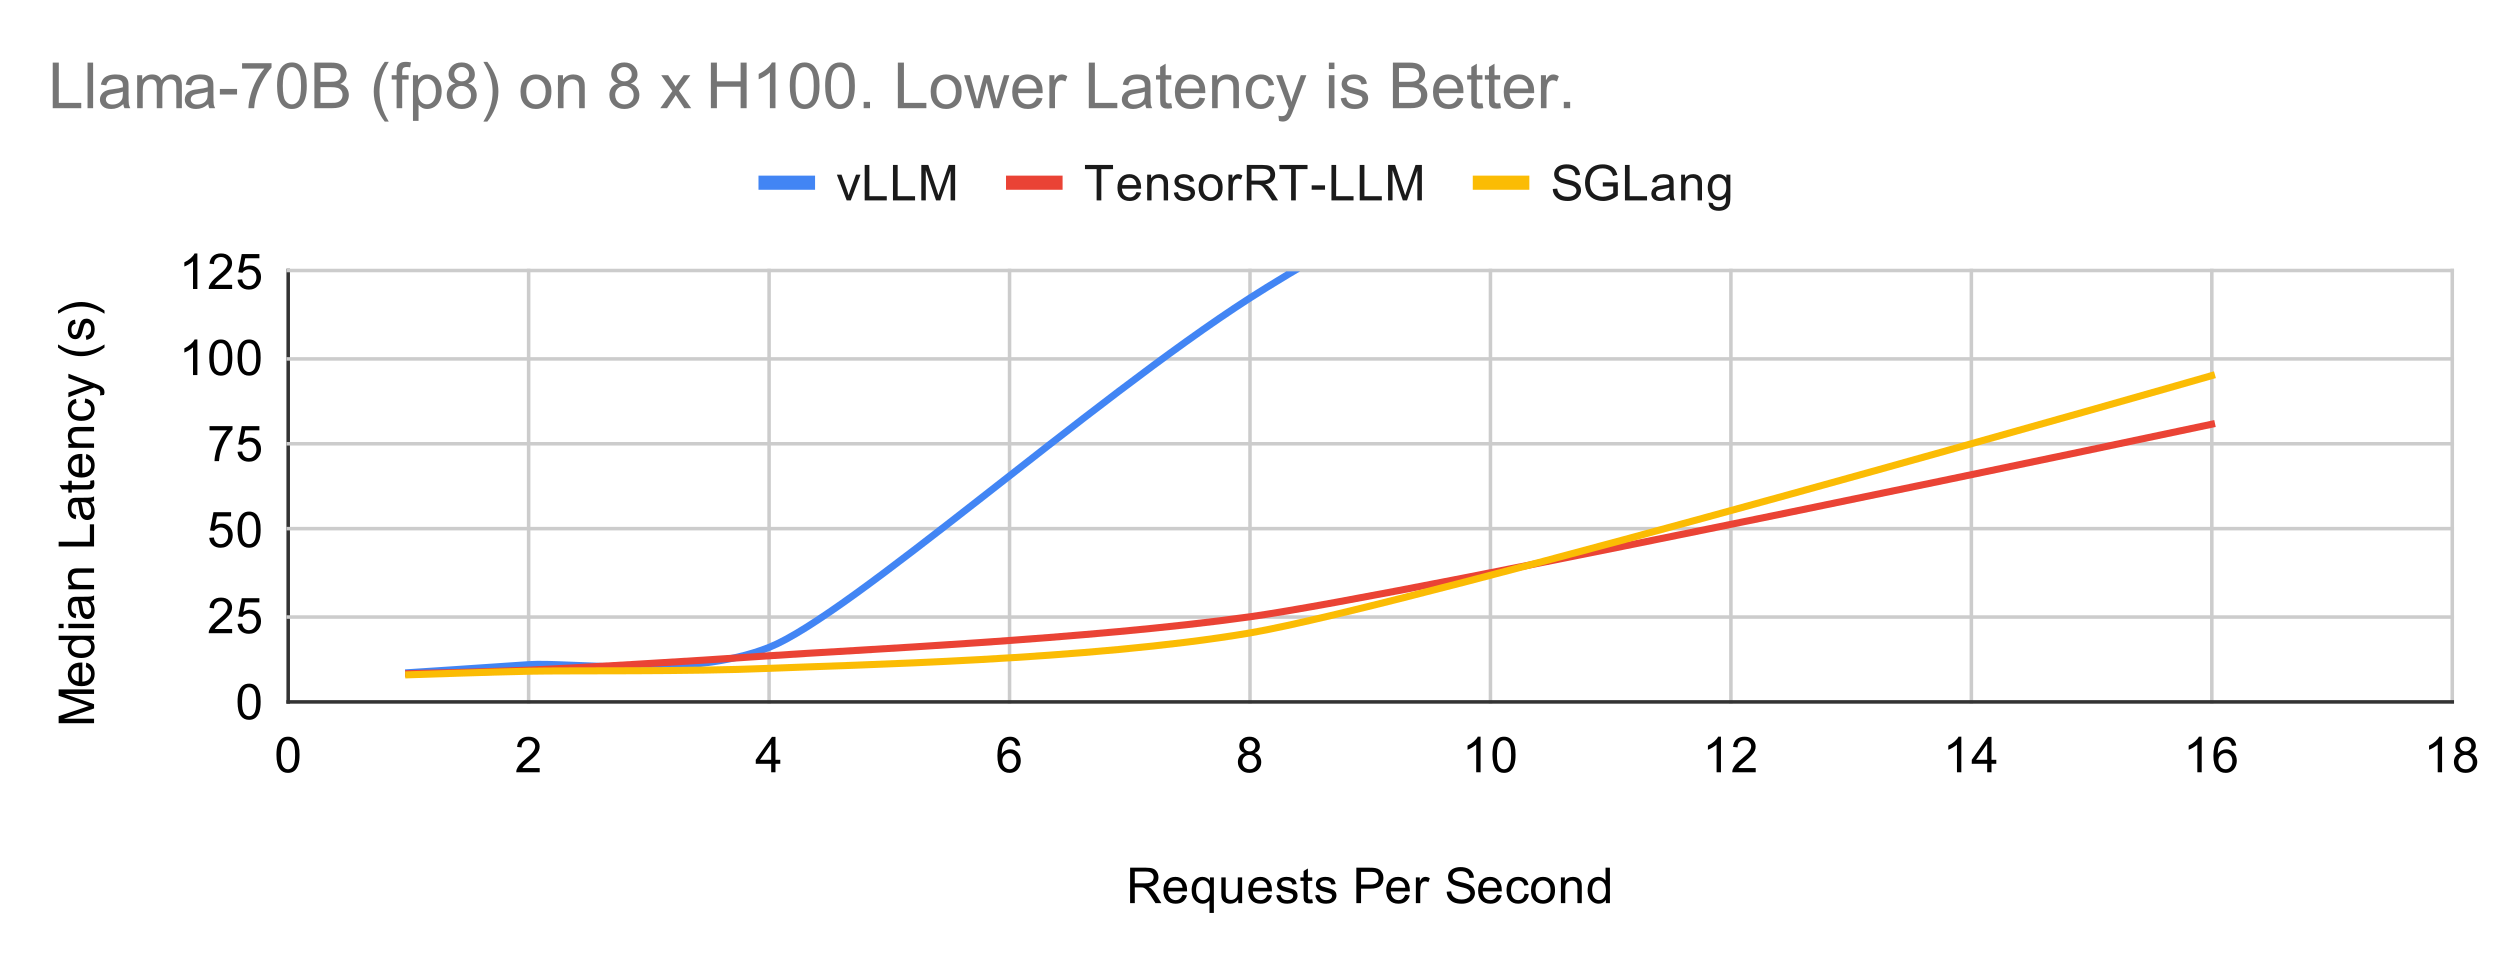 <svg version="1.1" viewBox="0.0 0.0 707.0 272.0" fill="none" stroke="none" stroke-linecap="square" stroke-miterlimit="10" width="707" height="272" xmlns:xlink="http://www.w3.org/1999/xlink" xmlns="http://www.w3.org/2000/svg"><path fill="#ffffff" d="M0 0L707.0 0L707.0 272.0L0 272.0L0 0Z" fill-rule="nonzero"/><path stroke="#333333" stroke-width="1.0" stroke-linecap="butt" d="M81.5 76.5L81.5 198.5" fill-rule="nonzero"/><path stroke="#cccccc" stroke-width="1.0" stroke-linecap="butt" d="M149.5 76.5L149.5 198.5" fill-rule="nonzero"/><path stroke="#cccccc" stroke-width="1.0" stroke-linecap="butt" d="M217.5 76.5L217.5 198.5" fill-rule="nonzero"/><path stroke="#cccccc" stroke-width="1.0" stroke-linecap="butt" d="M285.5 76.5L285.5 198.5" fill-rule="nonzero"/><path stroke="#cccccc" stroke-width="1.0" stroke-linecap="butt" d="M353.5 76.5L353.5 198.5" fill-rule="nonzero"/><path stroke="#cccccc" stroke-width="1.0" stroke-linecap="butt" d="M421.5 76.5L421.5 198.5" fill-rule="nonzero"/><path stroke="#cccccc" stroke-width="1.0" stroke-linecap="butt" d="M489.5 76.5L489.5 198.5" fill-rule="nonzero"/><path stroke="#cccccc" stroke-width="1.0" stroke-linecap="butt" d="M557.5 76.5L557.5 198.5" fill-rule="nonzero"/><path stroke="#cccccc" stroke-width="1.0" stroke-linecap="butt" d="M625.5 76.5L625.5 198.5" fill-rule="nonzero"/><path stroke="#cccccc" stroke-width="1.0" stroke-linecap="butt" d="M693.5 76.5L693.5 198.5" fill-rule="nonzero"/><path stroke="#333333" stroke-width="1.0" stroke-linecap="butt" d="M81.5 198.5L693.5 198.5" fill-rule="nonzero"/><path stroke="#cccccc" stroke-width="1.0" stroke-linecap="butt" d="M81.5 174.5L693.5 174.5" fill-rule="nonzero"/><path stroke="#cccccc" stroke-width="1.0" stroke-linecap="butt" d="M81.5 149.5L693.5 149.5" fill-rule="nonzero"/><path stroke="#cccccc" stroke-width="1.0" stroke-linecap="butt" d="M81.5 125.5L693.5 125.5" fill-rule="nonzero"/><path stroke="#cccccc" stroke-width="1.0" stroke-linecap="butt" d="M81.5 101.5L693.5 101.5" fill-rule="nonzero"/><path stroke="#cccccc" stroke-width="1.0" stroke-linecap="butt" d="M81.5 76.5L693.5 76.5" fill-rule="nonzero"/><clipPath id="id_0"><path d="M81.6 76.733L693.4 76.733L693.4 198.4L81.6 198.4L81.6 76.733Z" clip-rule="nonzero"/></clipPath><path stroke="#4285f4" stroke-width="2.0" stroke-linecap="butt" clip-path="url(#id_0)" d="M115.589 190.235C115.589 190.235 138.248 188.751 149.578 187.963C160.907 187.176 194.896 192.104 217.556 183.053C240.215 174.002 308.193 113.393 353.511 84.259C398.83 55.126 625.422 -67.756 625.422 -67.756" fill-rule="nonzero"/><path stroke="#ea4335" stroke-width="2.0" stroke-linecap="butt" clip-path="url(#id_0)" d="M115.589 190.51C115.589 190.51 138.248 190.017 149.578 189.512C160.907 189.007 194.896 187.048 217.556 185.452C240.215 183.856 308.193 180.797 353.511 174.422C398.83 168.046 625.422 119.981 625.422 119.981" fill-rule="nonzero"/><path stroke="#fbbc04" stroke-width="2.0" stroke-linecap="butt" clip-path="url(#id_0)" d="M115.589 190.829C115.589 190.829 138.248 190.055 149.578 189.819C160.907 189.583 194.896 189.977 217.556 189.007C240.215 188.037 308.193 186.722 353.511 178.99C398.83 171.258 625.422 106.242 625.422 106.242" fill-rule="nonzero"/><path fill="#000000" fill-opacity="0.0" clip-path="url(#id_0)" d="M118.589 190.235C118.589 191.892 117.246 193.235 115.589 193.235C113.932 193.235 112.589 191.892 112.589 190.235C112.589 188.578 113.932 187.235 115.589 187.235C117.246 187.235 118.589 188.578 118.589 190.235Z" fill-rule="nonzero"/><path fill="#000000" fill-opacity="0.0" clip-path="url(#id_0)" d="M152.578 187.963C152.578 189.62 151.235 190.963 149.578 190.963C147.921 190.963 146.578 189.62 146.578 187.963C146.578 186.307 147.921 184.963 149.578 184.963C151.235 184.963 152.578 186.307 152.578 187.963Z" fill-rule="nonzero"/><path fill="#000000" fill-opacity="0.0" clip-path="url(#id_0)" d="M220.556 183.053C220.556 184.71 219.212 186.053 217.556 186.053C215.899 186.053 214.556 184.71 214.556 183.053C214.556 181.396 215.899 180.053 217.556 180.053C219.212 180.053 220.556 181.396 220.556 183.053Z" fill-rule="nonzero"/><path fill="#000000" fill-opacity="0.0" clip-path="url(#id_0)" d="M356.511 84.259C356.511 85.916 355.168 87.259 353.511 87.259C351.854 87.259 350.511 85.916 350.511 84.259C350.511 82.602 351.854 81.259 353.511 81.259C355.168 81.259 356.511 82.602 356.511 84.259Z" fill-rule="nonzero"/><path fill="#000000" fill-opacity="0.0" clip-path="url(#id_0)" d="M628.422 -67.756C628.422 -66.099 627.079 -64.756 625.422 -64.756C623.765 -64.756 622.422 -66.099 622.422 -67.756C622.422 -69.412 623.765 -70.756 625.422 -70.756C627.079 -70.756 628.422 -69.412 628.422 -67.756Z" fill-rule="nonzero"/><path fill="#000000" fill-opacity="0.0" clip-path="url(#id_0)" d="M118.589 190.51C118.589 192.167 117.246 193.51 115.589 193.51C113.932 193.51 112.589 192.167 112.589 190.51C112.589 188.853 113.932 187.51 115.589 187.51C117.246 187.51 118.589 188.853 118.589 190.51Z" fill-rule="nonzero"/><path fill="#000000" fill-opacity="0.0" clip-path="url(#id_0)" d="M152.578 189.512C152.578 191.169 151.235 192.512 149.578 192.512C147.921 192.512 146.578 191.169 146.578 189.512C146.578 187.855 147.921 186.512 149.578 186.512C151.235 186.512 152.578 187.855 152.578 189.512Z" fill-rule="nonzero"/><path fill="#000000" fill-opacity="0.0" clip-path="url(#id_0)" d="M220.556 185.452C220.556 187.108 219.212 188.452 217.556 188.452C215.899 188.452 214.556 187.108 214.556 185.452C214.556 183.795 215.899 182.452 217.556 182.452C219.212 182.452 220.556 183.795 220.556 185.452Z" fill-rule="nonzero"/><path fill="#000000" fill-opacity="0.0" clip-path="url(#id_0)" d="M356.511 174.422C356.511 176.078 355.168 177.422 353.511 177.422C351.854 177.422 350.511 176.078 350.511 174.422C350.511 172.765 351.854 171.422 353.511 171.422C355.168 171.422 356.511 172.765 356.511 174.422Z" fill-rule="nonzero"/><path fill="#000000" fill-opacity="0.0" clip-path="url(#id_0)" d="M628.422 119.981C628.422 121.638 627.079 122.981 625.422 122.981C623.765 122.981 622.422 121.638 622.422 119.981C622.422 118.324 623.765 116.981 625.422 116.981C627.079 116.981 628.422 118.324 628.422 119.981Z" fill-rule="nonzero"/><path fill="#000000" fill-opacity="0.0" clip-path="url(#id_0)" d="M118.589 190.829C118.589 192.486 117.246 193.829 115.589 193.829C113.932 193.829 112.589 192.486 112.589 190.829C112.589 189.172 113.932 187.829 115.589 187.829C117.246 187.829 118.589 189.172 118.589 190.829Z" fill-rule="nonzero"/><path fill="#000000" fill-opacity="0.0" clip-path="url(#id_0)" d="M152.578 189.819C152.578 191.476 151.235 192.819 149.578 192.819C147.921 192.819 146.578 191.476 146.578 189.819C146.578 188.162 147.921 186.819 149.578 186.819C151.235 186.819 152.578 188.162 152.578 189.819Z" fill-rule="nonzero"/><path fill="#000000" fill-opacity="0.0" clip-path="url(#id_0)" d="M220.556 189.007C220.556 190.664 219.212 192.007 217.556 192.007C215.899 192.007 214.556 190.664 214.556 189.007C214.556 187.35 215.899 186.007 217.556 186.007C219.212 186.007 220.556 187.35 220.556 189.007Z" fill-rule="nonzero"/><path fill="#000000" fill-opacity="0.0" clip-path="url(#id_0)" d="M356.511 178.99C356.511 180.647 355.168 181.99 353.511 181.99C351.854 181.99 350.511 180.647 350.511 178.99C350.511 177.333 351.854 175.99 353.511 175.99C355.168 175.99 356.511 177.333 356.511 178.99Z" fill-rule="nonzero"/><path fill="#000000" fill-opacity="0.0" clip-path="url(#id_0)" d="M628.422 106.242C628.422 107.899 627.079 109.242 625.422 109.242C623.765 109.242 622.422 107.899 622.422 106.242C622.422 104.585 623.765 103.242 625.422 103.242C627.079 103.242 628.422 104.585 628.422 106.242Z" fill-rule="nonzero"/><path fill="#000000" d="M319.594 255.4L319.594 245.384L324.047 245.384Q325.391 245.384 326.078 245.65Q326.781 245.916 327.188 246.603Q327.609 247.291 327.609 248.119Q327.609 249.181 326.922 249.916Q326.234 250.634 324.797 250.838Q325.312 251.088 325.594 251.338Q326.172 251.869 326.688 252.666L328.438 255.4L326.766 255.4L325.438 253.322Q324.859 252.416 324.484 251.947Q324.109 251.463 323.812 251.275Q323.516 251.072 323.203 250.994Q322.984 250.947 322.469 250.947L320.922 250.947L320.922 255.4L319.594 255.4ZM320.922 249.806L323.781 249.806Q324.688 249.806 325.203 249.619Q325.719 249.431 325.984 249.025Q326.25 248.603 326.25 248.119Q326.25 247.4 325.734 246.947Q325.219 246.478 324.094 246.478L320.922 246.478L320.922 249.806ZM334.391 253.056L335.672 253.213Q335.359 254.338 334.547 254.963Q333.734 255.572 332.469 255.572Q330.875 255.572 329.938 254.588Q329.016 253.603 329.016 251.838Q329.016 249.994 329.953 248.994Q330.906 247.978 332.406 247.978Q333.859 247.978 334.781 248.978Q335.703 249.963 335.703 251.759Q335.703 251.869 335.703 252.088L330.281 252.088Q330.359 253.275 330.953 253.916Q331.562 254.556 332.484 254.556Q333.156 254.556 333.625 254.197Q334.109 253.838 334.391 253.056ZM330.359 251.072L334.406 251.072Q334.328 250.15 333.938 249.697Q333.359 248.994 332.422 248.994Q331.562 248.994 330.984 249.556Q330.422 250.119 330.359 251.072ZM342.047 258.181L342.047 254.634Q341.766 255.025 341.25 255.306Q340.734 255.572 340.156 255.572Q338.859 255.572 337.922 254.541Q337.0 253.494 337.0 251.697Q337.0 250.603 337.375 249.744Q337.75 248.869 338.469 248.431Q339.188 247.978 340.062 247.978Q341.406 247.978 342.172 249.103L342.172 248.134L343.281 248.134L343.281 258.181L342.047 258.181ZM338.25 251.744Q338.25 253.15 338.844 253.853Q339.438 254.556 340.25 254.556Q341.047 254.556 341.609 253.884Q342.172 253.213 342.172 251.853Q342.172 250.416 341.578 249.681Q340.984 248.947 340.172 248.947Q339.375 248.947 338.812 249.634Q338.25 250.306 338.25 251.744ZM350.188 255.4L350.188 254.338Q349.328 255.572 347.875 255.572Q347.234 255.572 346.672 255.322Q346.125 255.072 345.844 254.697Q345.578 254.322 345.469 253.791Q345.391 253.431 345.391 252.634L345.391 248.134L346.625 248.134L346.625 252.166Q346.625 253.134 346.703 253.463Q346.812 253.947 347.188 254.228Q347.562 254.509 348.125 254.509Q348.672 254.509 349.156 254.228Q349.641 253.931 349.844 253.447Q350.047 252.963 350.047 252.025L350.047 248.134L351.281 248.134L351.281 255.4L350.188 255.4ZM358.391 253.056L359.672 253.213Q359.359 254.338 358.547 254.963Q357.734 255.572 356.469 255.572Q354.875 255.572 353.938 254.588Q353.016 253.603 353.016 251.838Q353.016 249.994 353.953 248.994Q354.906 247.978 356.406 247.978Q357.859 247.978 358.781 248.978Q359.703 249.963 359.703 251.759Q359.703 251.869 359.703 252.088L354.281 252.088Q354.359 253.275 354.953 253.916Q355.562 254.556 356.484 254.556Q357.156 254.556 357.625 254.197Q358.109 253.838 358.391 253.056ZM354.359 251.072L358.406 251.072Q358.328 250.15 357.938 249.697Q357.359 248.994 356.422 248.994Q355.562 248.994 354.984 249.556Q354.422 250.119 354.359 251.072ZM360.938 253.228L362.141 253.041Q362.25 253.775 362.719 254.166Q363.188 254.556 364.031 254.556Q364.875 254.556 365.281 254.213Q365.703 253.869 365.703 253.4Q365.703 252.978 365.328 252.744Q365.078 252.572 364.078 252.322Q362.719 251.978 362.188 251.728Q361.672 251.478 361.406 251.041Q361.141 250.603 361.141 250.072Q361.141 249.588 361.359 249.181Q361.578 248.759 361.969 248.478Q362.25 248.275 362.734 248.134Q363.234 247.978 363.812 247.978Q364.656 247.978 365.297 248.228Q365.953 248.463 366.266 248.884Q366.578 249.306 366.688 250.009L365.484 250.181Q365.406 249.619 365.0 249.306Q364.609 248.994 363.891 248.994Q363.047 248.994 362.688 249.275Q362.328 249.541 362.328 249.931Q362.328 250.166 362.469 250.353Q362.625 250.556 362.953 250.681Q363.125 250.744 364.031 250.994Q365.344 251.353 365.859 251.572Q366.375 251.791 366.656 252.213Q366.953 252.634 366.953 253.259Q366.953 253.884 366.594 254.431Q366.25 254.963 365.562 255.275Q364.891 255.572 364.031 255.572Q362.625 255.572 361.875 254.978Q361.141 254.384 360.938 253.228ZM371.109 254.306L371.281 255.384Q370.766 255.494 370.359 255.494Q369.688 255.494 369.312 255.291Q368.953 255.072 368.797 254.728Q368.656 254.384 368.656 253.275L368.656 249.103L367.75 249.103L367.75 248.134L368.656 248.134L368.656 246.338L369.875 245.603L369.875 248.134L371.109 248.134L371.109 249.103L369.875 249.103L369.875 253.338Q369.875 253.869 369.938 254.025Q370.0 254.166 370.141 254.259Q370.297 254.353 370.562 254.353Q370.781 254.353 371.109 254.306ZM371.938 253.228L373.141 253.041Q373.25 253.775 373.719 254.166Q374.188 254.556 375.031 254.556Q375.875 254.556 376.281 254.213Q376.703 253.869 376.703 253.4Q376.703 252.978 376.328 252.744Q376.078 252.572 375.078 252.322Q373.719 251.978 373.188 251.728Q372.672 251.478 372.406 251.041Q372.141 250.603 372.141 250.072Q372.141 249.588 372.359 249.181Q372.578 248.759 372.969 248.478Q373.25 248.275 373.734 248.134Q374.234 247.978 374.812 247.978Q375.656 247.978 376.297 248.228Q376.953 248.463 377.266 248.884Q377.578 249.306 377.688 250.009L376.484 250.181Q376.406 249.619 376.0 249.306Q375.609 248.994 374.891 248.994Q374.047 248.994 373.688 249.275Q373.328 249.541 373.328 249.931Q373.328 250.166 373.469 250.353Q373.625 250.556 373.953 250.681Q374.125 250.744 375.031 250.994Q376.344 251.353 376.859 251.572Q377.375 251.791 377.656 252.213Q377.953 252.634 377.953 253.259Q377.953 253.884 377.594 254.431Q377.25 254.963 376.562 255.275Q375.891 255.572 375.031 255.572Q373.625 255.572 372.875 254.978Q372.141 254.384 371.938 253.228ZM383.578 255.4L383.578 245.384L387.359 245.384Q388.359 245.384 388.891 245.478Q389.625 245.603 390.125 245.947Q390.625 246.291 390.922 246.916Q391.234 247.525 391.234 248.275Q391.234 249.556 390.422 250.447Q389.609 251.322 387.484 251.322L384.906 251.322L384.906 255.4L383.578 255.4ZM384.906 250.15L387.5 250.15Q388.781 250.15 389.312 249.666Q389.859 249.181 389.859 248.322Q389.859 247.681 389.547 247.244Q389.234 246.791 388.703 246.65Q388.375 246.556 387.469 246.556L384.906 246.556L384.906 250.15ZM397.391 253.056L398.672 253.213Q398.359 254.338 397.547 254.963Q396.734 255.572 395.469 255.572Q393.875 255.572 392.938 254.588Q392.016 253.603 392.016 251.838Q392.016 249.994 392.953 248.994Q393.906 247.978 395.406 247.978Q396.859 247.978 397.781 248.978Q398.703 249.963 398.703 251.759Q398.703 251.869 398.703 252.088L393.281 252.088Q393.359 253.275 393.953 253.916Q394.562 254.556 395.484 254.556Q396.156 254.556 396.625 254.197Q397.109 253.838 397.391 253.056ZM393.359 251.072L397.406 251.072Q397.328 250.15 396.938 249.697Q396.359 248.994 395.422 248.994Q394.562 248.994 393.984 249.556Q393.422 250.119 393.359 251.072ZM400.406 255.4L400.406 248.134L401.516 248.134L401.516 249.244Q401.938 248.463 402.297 248.228Q402.656 247.978 403.094 247.978Q403.719 247.978 404.359 248.369L403.938 249.509Q403.484 249.244 403.031 249.244Q402.625 249.244 402.297 249.494Q401.984 249.728 401.844 250.166Q401.641 250.822 401.641 251.603L401.641 255.4L400.406 255.4ZM409.125 252.181L410.375 252.072Q410.469 252.822 410.797 253.306Q411.125 253.791 411.797 254.088Q412.484 254.384 413.344 254.384Q414.094 254.384 414.672 254.166Q415.266 253.931 415.547 253.541Q415.828 253.15 415.828 252.681Q415.828 252.213 415.547 251.869Q415.281 251.509 414.656 251.259Q414.25 251.103 412.859 250.775Q411.484 250.447 410.938 250.15Q410.219 249.775 409.859 249.228Q409.516 248.666 409.516 247.963Q409.516 247.213 409.938 246.556Q410.375 245.884 411.203 245.556Q412.031 245.213 413.047 245.213Q414.156 245.213 415.0 245.572Q415.859 245.931 416.312 246.634Q416.766 247.322 416.812 248.197L415.531 248.291Q415.438 247.353 414.844 246.869Q414.25 246.369 413.094 246.369Q411.891 246.369 411.344 246.822Q410.797 247.259 410.797 247.884Q410.797 248.416 411.188 248.775Q411.562 249.119 413.172 249.494Q414.797 249.853 415.391 250.119Q416.266 250.525 416.688 251.15Q417.109 251.759 417.109 252.572Q417.109 253.369 416.641 254.088Q416.188 254.791 415.328 255.181Q414.469 255.572 413.406 255.572Q412.047 255.572 411.125 255.181Q410.203 254.775 409.672 253.978Q409.156 253.181 409.125 252.181ZM423.391 253.056L424.672 253.213Q424.359 254.338 423.547 254.963Q422.734 255.572 421.469 255.572Q419.875 255.572 418.938 254.588Q418.016 253.603 418.016 251.838Q418.016 249.994 418.953 248.994Q419.906 247.978 421.406 247.978Q422.859 247.978 423.781 248.978Q424.703 249.963 424.703 251.759Q424.703 251.869 424.703 252.088L419.281 252.088Q419.359 253.275 419.953 253.916Q420.562 254.556 421.484 254.556Q422.156 254.556 422.625 254.197Q423.109 253.838 423.391 253.056ZM419.359 251.072L423.406 251.072Q423.328 250.15 422.938 249.697Q422.359 248.994 421.422 248.994Q420.562 248.994 419.984 249.556Q419.422 250.119 419.359 251.072ZM431.156 252.744L432.375 252.9Q432.172 254.15 431.344 254.869Q430.531 255.572 429.344 255.572Q427.859 255.572 426.953 254.603Q426.047 253.619 426.047 251.791Q426.047 250.619 426.438 249.744Q426.828 248.853 427.625 248.416Q428.422 247.978 429.359 247.978Q430.531 247.978 431.281 248.572Q432.047 249.166 432.25 250.275L431.062 250.463Q430.891 249.728 430.453 249.369Q430.016 248.994 429.406 248.994Q428.469 248.994 427.891 249.666Q427.312 250.322 427.312 251.759Q427.312 253.228 427.875 253.9Q428.438 254.556 429.328 254.556Q430.062 254.556 430.547 254.119Q431.031 253.666 431.156 252.744ZM432.969 251.775Q432.969 249.759 434.094 248.775Q435.016 247.978 436.375 247.978Q437.859 247.978 438.812 248.963Q439.766 249.931 439.766 251.666Q439.766 253.072 439.344 253.884Q438.922 254.681 438.109 255.134Q437.312 255.572 436.375 255.572Q434.844 255.572 433.906 254.588Q432.969 253.603 432.969 251.775ZM434.234 251.775Q434.234 253.166 434.844 253.869Q435.453 254.556 436.375 254.556Q437.281 254.556 437.891 253.853Q438.5 253.15 438.5 251.728Q438.5 250.384 437.891 249.697Q437.281 248.994 436.375 248.994Q435.453 248.994 434.844 249.681Q434.234 250.369 434.234 251.775ZM441.422 255.4L441.422 248.134L442.531 248.134L442.531 249.166Q443.328 247.978 444.844 247.978Q445.5 247.978 446.047 248.213Q446.594 248.447 446.859 248.838Q447.141 249.213 447.25 249.744Q447.328 250.088 447.328 250.931L447.328 255.4L446.094 255.4L446.094 250.978Q446.094 250.228 445.953 249.869Q445.812 249.494 445.438 249.275Q445.078 249.041 444.578 249.041Q443.797 249.041 443.219 249.541Q442.656 250.041 442.656 251.431L442.656 255.4L441.422 255.4ZM454.141 255.4L454.141 254.478Q453.438 255.572 452.109 255.572Q451.234 255.572 450.5 255.088Q449.781 254.603 449.375 253.744Q448.984 252.884 448.984 251.775Q448.984 250.697 449.344 249.806Q449.703 248.916 450.422 248.447Q451.156 247.978 452.047 247.978Q452.703 247.978 453.219 248.259Q453.734 248.525 454.047 248.978L454.047 245.384L455.281 245.384L455.281 255.4L454.141 255.4ZM450.25 251.775Q450.25 253.166 450.828 253.869Q451.422 254.556 452.219 254.556Q453.031 254.556 453.594 253.9Q454.156 253.228 454.156 251.884Q454.156 250.384 453.578 249.697Q453.0 248.994 452.172 248.994Q451.344 248.994 450.797 249.666Q450.25 250.338 450.25 251.775Z" fill-rule="nonzero"/><path fill="#000000" d="M26.6 204.52L16.584 204.52L16.584 202.535L23.678 200.16Q24.662 199.832 25.162 199.676Q24.616 199.504 23.553 199.145L16.584 196.754L16.584 194.957L26.6 194.957L26.6 196.239L18.209 196.239L26.6 199.16L26.6 200.348L18.069 203.254L26.6 203.254L26.6 204.52ZM24.256 188.676L24.412 187.395Q25.537 187.707 26.162 188.52Q26.772 189.332 26.772 190.598Q26.772 192.192 25.787 193.129Q24.803 194.051 23.037 194.051Q21.194 194.051 20.194 193.114Q19.178 192.16 19.178 190.66Q19.178 189.207 20.178 188.285Q21.162 187.364 22.959 187.364Q23.069 187.364 23.287 187.364L23.287 192.785Q24.475 192.707 25.116 192.114Q25.756 191.504 25.756 190.582Q25.756 189.91 25.397 189.442Q25.037 188.957 24.256 188.676ZM22.272 192.707L22.272 188.66Q21.35 188.739 20.897 189.129Q20.194 189.707 20.194 190.645Q20.194 191.504 20.756 192.082Q21.319 192.645 22.272 192.707ZM26.6 180.926L25.678 180.926Q26.772 181.629 26.772 182.957Q26.772 183.832 26.287 184.567Q25.803 185.285 24.944 185.692Q24.084 186.082 22.975 186.082Q21.897 186.082 21.006 185.723Q20.116 185.364 19.647 184.645Q19.178 183.91 19.178 183.02Q19.178 182.364 19.459 181.848Q19.725 181.332 20.178 181.02L16.584 181.02L16.584 179.785L26.6 179.785L26.6 180.926ZM22.975 184.817Q24.366 184.817 25.069 184.239Q25.756 183.645 25.756 182.848Q25.756 182.035 25.1 181.473Q24.428 180.91 23.084 180.91Q21.584 180.91 20.897 181.489Q20.194 182.067 20.194 182.895Q20.194 183.723 20.866 184.27Q21.537 184.817 22.975 184.817ZM17.991 177.629L16.584 177.629L16.584 176.41L17.991 176.41L17.991 177.629ZM26.6 177.629L19.334 177.629L19.334 176.41L26.6 176.41L26.6 177.629ZM25.709 169.91Q26.287 170.582 26.537 171.223Q26.772 171.848 26.772 172.582Q26.772 173.77 26.194 174.426Q25.6 175.067 24.678 175.067Q24.147 175.067 23.709 174.832Q23.272 174.582 23.006 174.192Q22.741 173.785 22.6 173.301Q22.506 172.942 22.412 172.207Q22.241 170.707 21.991 170.004Q21.741 170.004 21.678 170.004Q20.912 170.004 20.616 170.348Q20.194 170.817 20.194 171.754Q20.194 172.614 20.506 173.035Q20.803 173.442 21.569 173.645L21.412 174.848Q20.631 174.692 20.162 174.317Q19.694 173.926 19.444 173.223Q19.178 172.504 19.178 171.567Q19.178 170.645 19.397 170.067Q19.616 169.489 19.944 169.223Q20.272 168.942 20.787 168.832Q21.1 168.77 21.912 168.77L23.553 168.77Q25.272 168.77 25.725 168.692Q26.178 168.614 26.6 168.379L26.6 169.66Q26.209 169.848 25.709 169.91ZM22.959 170.004Q23.225 170.676 23.428 172.02Q23.537 172.77 23.678 173.098Q23.803 173.41 24.069 173.582Q24.334 173.754 24.647 173.754Q25.147 173.754 25.475 173.379Q25.803 173.004 25.803 172.285Q25.803 171.567 25.491 171.02Q25.178 170.473 24.631 170.207Q24.225 170.004 23.412 170.004L22.959 170.004ZM26.6 166.645L19.334 166.645L19.334 165.535L20.366 165.535Q19.178 164.739 19.178 163.223Q19.178 162.567 19.412 162.02Q19.647 161.473 20.037 161.207Q20.412 160.926 20.944 160.817Q21.287 160.739 22.131 160.739L26.6 160.739L26.6 161.973L22.178 161.973Q21.428 161.973 21.069 162.114Q20.694 162.254 20.475 162.629Q20.241 162.989 20.241 163.489Q20.241 164.27 20.741 164.848Q21.241 165.41 22.631 165.41L26.6 165.41L26.6 166.645ZM26.6 154.535L16.584 154.535L16.584 153.207L25.412 153.207L25.412 148.285L26.6 148.285L26.6 154.535ZM25.709 141.91Q26.287 142.582 26.537 143.223Q26.772 143.848 26.772 144.582Q26.772 145.77 26.194 146.426Q25.6 147.067 24.678 147.067Q24.147 147.067 23.709 146.832Q23.272 146.582 23.006 146.192Q22.741 145.785 22.6 145.301Q22.506 144.942 22.412 144.207Q22.241 142.707 21.991 142.004Q21.741 142.004 21.678 142.004Q20.912 142.004 20.616 142.348Q20.194 142.817 20.194 143.754Q20.194 144.614 20.506 145.035Q20.803 145.442 21.569 145.645L21.412 146.848Q20.631 146.692 20.162 146.317Q19.694 145.926 19.444 145.223Q19.178 144.504 19.178 143.567Q19.178 142.645 19.397 142.067Q19.616 141.489 19.944 141.223Q20.272 140.942 20.787 140.832Q21.1 140.77 21.912 140.77L23.553 140.77Q25.272 140.77 25.725 140.692Q26.178 140.614 26.6 140.379L26.6 141.66Q26.209 141.848 25.709 141.91ZM22.959 142.004Q23.225 142.676 23.428 144.02Q23.537 144.77 23.678 145.098Q23.803 145.41 24.069 145.582Q24.334 145.754 24.647 145.754Q25.147 145.754 25.475 145.379Q25.803 145.004 25.803 144.285Q25.803 143.567 25.491 143.02Q25.178 142.473 24.631 142.207Q24.225 142.004 23.412 142.004L22.959 142.004ZM25.506 135.957L26.584 135.785Q26.694 136.301 26.694 136.707Q26.694 137.379 26.491 137.754Q26.272 138.114 25.928 138.27Q25.584 138.41 24.475 138.41L20.303 138.41L20.303 139.317L19.334 139.317L19.334 138.41L17.537 138.41L16.803 137.192L19.334 137.192L19.334 135.957L20.303 135.957L20.303 137.192L24.537 137.192Q25.069 137.192 25.225 137.129Q25.366 137.067 25.459 136.926Q25.553 136.77 25.553 136.504Q25.553 136.285 25.506 135.957ZM24.256 129.676L24.412 128.395Q25.537 128.707 26.162 129.52Q26.772 130.332 26.772 131.598Q26.772 133.192 25.787 134.129Q24.803 135.051 23.037 135.051Q21.194 135.051 20.194 134.114Q19.178 133.16 19.178 131.66Q19.178 130.207 20.178 129.285Q21.162 128.364 22.959 128.364Q23.069 128.364 23.287 128.364L23.287 133.785Q24.475 133.707 25.116 133.114Q25.756 132.504 25.756 131.582Q25.756 130.91 25.397 130.442Q25.037 129.957 24.256 129.676ZM22.272 133.707L22.272 129.66Q21.35 129.739 20.897 130.129Q20.194 130.707 20.194 131.645Q20.194 132.504 20.756 133.082Q21.319 133.645 22.272 133.707ZM26.6 126.645L19.334 126.645L19.334 125.535L20.366 125.535Q19.178 124.739 19.178 123.223Q19.178 122.567 19.412 122.02Q19.647 121.473 20.037 121.207Q20.412 120.926 20.944 120.817Q21.287 120.739 22.131 120.739L26.6 120.739L26.6 121.973L22.178 121.973Q21.428 121.973 21.069 122.114Q20.694 122.254 20.475 122.629Q20.241 122.989 20.241 123.489Q20.241 124.27 20.741 124.848Q21.241 125.41 22.631 125.41L26.6 125.41L26.6 126.645ZM23.944 113.91L24.1 112.692Q25.35 112.895 26.069 113.723Q26.772 114.535 26.772 115.723Q26.772 117.207 25.803 118.114Q24.819 119.02 22.991 119.02Q21.819 119.02 20.944 118.629Q20.053 118.239 19.616 117.442Q19.178 116.645 19.178 115.707Q19.178 114.535 19.772 113.785Q20.366 113.02 21.475 112.817L21.662 114.004Q20.928 114.176 20.569 114.614Q20.194 115.051 20.194 115.66Q20.194 116.598 20.866 117.176Q21.522 117.754 22.959 117.754Q24.428 117.754 25.1 117.192Q25.756 116.629 25.756 115.739Q25.756 115.004 25.319 114.52Q24.866 114.035 23.944 113.91ZM29.397 111.692L28.241 111.832Q28.35 111.426 28.35 111.129Q28.35 110.723 28.209 110.473Q28.084 110.223 27.834 110.067Q27.647 109.957 26.912 109.692Q26.819 109.66 26.616 109.582L19.334 112.348L19.334 111.02L23.537 109.504Q24.35 109.207 25.225 108.973Q24.381 108.77 23.569 108.473L19.334 106.926L19.334 105.692L26.725 108.457Q27.912 108.895 28.366 109.145Q28.975 109.473 29.256 109.895Q29.553 110.317 29.553 110.91Q29.553 111.254 29.397 111.692ZM29.553 98.285Q28.256 99.317 26.537 100.02Q24.819 100.723 22.975 100.723Q21.35 100.723 19.85 100.192Q18.116 99.582 16.412 98.285L16.412 97.41Q17.834 98.239 18.444 98.504Q19.381 98.926 20.412 99.16Q21.678 99.457 22.975 99.457Q26.272 99.457 29.553 97.41L29.553 98.285ZM24.428 96.129L24.241 94.926Q24.975 94.817 25.366 94.348Q25.756 93.879 25.756 93.035Q25.756 92.192 25.412 91.785Q25.069 91.364 24.6 91.364Q24.178 91.364 23.944 91.739Q23.772 91.989 23.522 92.989Q23.178 94.348 22.928 94.879Q22.678 95.395 22.241 95.66Q21.803 95.926 21.272 95.926Q20.787 95.926 20.381 95.707Q19.959 95.489 19.678 95.098Q19.475 94.817 19.334 94.332Q19.178 93.832 19.178 93.254Q19.178 92.41 19.428 91.77Q19.662 91.114 20.084 90.801Q20.506 90.489 21.209 90.379L21.381 91.582Q20.819 91.66 20.506 92.067Q20.194 92.457 20.194 93.176Q20.194 94.02 20.475 94.379Q20.741 94.739 21.131 94.739Q21.366 94.739 21.553 94.598Q21.756 94.442 21.881 94.114Q21.944 93.942 22.194 93.035Q22.553 91.723 22.772 91.207Q22.991 90.692 23.412 90.41Q23.834 90.114 24.459 90.114Q25.084 90.114 25.631 90.473Q26.162 90.817 26.475 91.504Q26.772 92.176 26.772 93.035Q26.772 94.442 26.178 95.192Q25.584 95.926 24.428 96.129ZM29.553 87.832L29.553 88.723Q26.272 86.676 22.975 86.676Q21.694 86.676 20.428 86.973Q19.397 87.207 18.459 87.614Q17.85 87.879 16.412 88.723L16.412 87.832Q18.116 86.551 19.85 85.942Q21.35 85.41 22.975 85.41Q24.819 85.41 26.537 86.129Q28.256 86.832 29.553 87.832Z" fill-rule="nonzero"/><path fill="#000000" d="M67.178 198.463Q67.178 196.681 67.537 195.603Q67.912 194.509 68.631 193.931Q69.35 193.338 70.444 193.338Q71.256 193.338 71.866 193.666Q72.475 193.994 72.866 194.603Q73.272 195.213 73.491 196.088Q73.709 196.963 73.709 198.463Q73.709 200.228 73.35 201.306Q72.991 202.384 72.272 202.978Q71.553 203.572 70.444 203.572Q69.006 203.572 68.178 202.525Q67.178 201.275 67.178 198.463ZM68.444 198.463Q68.444 200.931 69.022 201.744Q69.6 202.556 70.444 202.556Q71.303 202.556 71.881 201.744Q72.459 200.916 72.459 198.463Q72.459 195.978 71.881 195.166Q71.303 194.353 70.428 194.353Q69.584 194.353 69.084 195.072Q68.444 195.994 68.444 198.463Z" fill-rule="nonzero"/><path fill="#000000" d="M65.647 177.879L65.647 179.067L59.022 179.067Q59.006 178.629 59.163 178.207Q59.428 177.535 59.975 176.879Q60.538 176.223 61.584 175.364Q63.225 174.02 63.788 173.239Q64.366 172.457 64.366 171.754Q64.366 171.02 63.834 170.52Q63.319 170.02 62.491 170.02Q61.6 170.02 61.053 170.551Q60.522 171.082 60.522 172.035L59.256 171.895Q59.381 170.489 60.225 169.754Q61.084 169.004 62.506 169.004Q63.959 169.004 64.787 169.801Q65.631 170.598 65.631 171.785Q65.631 172.395 65.381 172.973Q65.147 173.551 64.569 174.192Q64.006 174.832 62.678 175.957Q61.569 176.879 61.256 177.223Q60.944 177.551 60.741 177.879L65.647 177.879ZM67.178 176.442L68.475 176.332Q68.616 177.27 69.131 177.754Q69.662 178.223 70.397 178.223Q71.287 178.223 71.897 177.551Q72.522 176.879 72.522 175.785Q72.522 174.723 71.928 174.114Q71.334 173.504 70.381 173.504Q69.787 173.504 69.303 173.785Q68.834 174.051 68.553 174.473L67.397 174.332L68.366 169.176L73.35 169.176L73.35 170.364L69.35 170.364L68.819 173.051Q69.725 172.426 70.709 172.426Q72.022 172.426 72.912 173.332Q73.819 174.239 73.819 175.676Q73.819 177.035 73.037 178.02Q72.069 179.239 70.397 179.239Q69.037 179.239 68.162 178.473Q67.303 177.707 67.178 176.442Z" fill-rule="nonzero"/><path fill="#000000" d="M59.178 152.108L60.475 151.999Q60.616 152.936 61.131 153.421Q61.663 153.89 62.397 153.89Q63.288 153.89 63.897 153.218Q64.522 152.546 64.522 151.452Q64.522 150.39 63.928 149.78Q63.334 149.171 62.381 149.171Q61.788 149.171 61.303 149.452Q60.834 149.718 60.553 150.14L59.397 149.999L60.366 144.843L65.35 144.843L65.35 146.03L61.35 146.03L60.819 148.718Q61.725 148.093 62.709 148.093Q64.022 148.093 64.912 148.999Q65.819 149.905 65.819 151.343Q65.819 152.702 65.037 153.686Q64.069 154.905 62.397 154.905Q61.038 154.905 60.163 154.14Q59.303 153.374 59.178 152.108ZM67.178 149.796Q67.178 148.015 67.537 146.936Q67.912 145.843 68.631 145.265Q69.35 144.671 70.444 144.671Q71.256 144.671 71.866 144.999Q72.475 145.327 72.866 145.936Q73.272 146.546 73.491 147.421Q73.709 148.296 73.709 149.796Q73.709 151.561 73.35 152.64Q72.991 153.718 72.272 154.311Q71.553 154.905 70.444 154.905Q69.006 154.905 68.178 153.858Q67.178 152.608 67.178 149.796ZM68.444 149.796Q68.444 152.265 69.022 153.077Q69.6 153.89 70.444 153.89Q71.303 153.89 71.881 153.077Q72.459 152.249 72.459 149.796Q72.459 147.311 71.881 146.499Q71.303 145.686 70.428 145.686Q69.584 145.686 69.084 146.405Q68.444 147.327 68.444 149.796Z" fill-rule="nonzero"/><path fill="#000000" d="M59.256 121.697L59.256 120.509L65.756 120.509L65.756 121.462Q64.787 122.478 63.85 124.166Q62.913 125.853 62.397 127.65Q62.038 128.9 61.928 130.4L60.663 130.4Q60.678 129.213 61.116 127.541Q61.569 125.869 62.397 124.322Q63.241 122.759 64.178 121.697L59.256 121.697ZM67.178 127.775L68.475 127.666Q68.616 128.603 69.131 129.088Q69.662 129.556 70.397 129.556Q71.287 129.556 71.897 128.884Q72.522 128.213 72.522 127.119Q72.522 126.056 71.928 125.447Q71.334 124.837 70.381 124.837Q69.787 124.837 69.303 125.119Q68.834 125.384 68.553 125.806L67.397 125.666L68.366 120.509L73.35 120.509L73.35 121.697L69.35 121.697L68.819 124.384Q69.725 123.759 70.709 123.759Q72.022 123.759 72.912 124.666Q73.819 125.572 73.819 127.009Q73.819 128.369 73.037 129.353Q72.069 130.572 70.397 130.572Q69.037 130.572 68.162 129.806Q67.303 129.041 67.178 127.775Z" fill-rule="nonzero"/><path fill="#000000" d="M55.819 106.067L54.584 106.067L54.584 98.223Q54.147 98.645 53.413 99.082Q52.694 99.504 52.131 99.707L52.131 98.52Q53.163 98.035 53.928 97.348Q54.709 96.66 55.022 96.004L55.819 96.004L55.819 106.067ZM59.178 101.129Q59.178 99.348 59.538 98.27Q59.913 97.176 60.631 96.598Q61.35 96.004 62.444 96.004Q63.256 96.004 63.866 96.332Q64.475 96.66 64.866 97.27Q65.272 97.879 65.491 98.754Q65.709 99.629 65.709 101.129Q65.709 102.895 65.35 103.973Q64.991 105.051 64.272 105.645Q63.553 106.239 62.444 106.239Q61.006 106.239 60.178 105.192Q59.178 103.942 59.178 101.129ZM60.444 101.129Q60.444 103.598 61.022 104.41Q61.6 105.223 62.444 105.223Q63.303 105.223 63.881 104.41Q64.459 103.582 64.459 101.129Q64.459 98.645 63.881 97.832Q63.303 97.02 62.428 97.02Q61.584 97.02 61.084 97.739Q60.444 98.66 60.444 101.129ZM67.178 101.129Q67.178 99.348 67.537 98.27Q67.912 97.176 68.631 96.598Q69.35 96.004 70.444 96.004Q71.256 96.004 71.866 96.332Q72.475 96.66 72.866 97.27Q73.272 97.879 73.491 98.754Q73.709 99.629 73.709 101.129Q73.709 102.895 73.35 103.973Q72.991 105.051 72.272 105.645Q71.553 106.239 70.444 106.239Q69.006 106.239 68.178 105.192Q67.178 103.942 67.178 101.129ZM68.444 101.129Q68.444 103.598 69.022 104.41Q69.6 105.223 70.444 105.223Q71.303 105.223 71.881 104.41Q72.459 103.582 72.459 101.129Q72.459 98.645 71.881 97.832Q71.303 97.02 70.428 97.02Q69.584 97.02 69.084 97.739Q68.444 98.66 68.444 101.129Z" fill-rule="nonzero"/><path fill="#000000" d="M55.819 81.733L54.584 81.733L54.584 73.89Q54.147 74.311 53.413 74.749Q52.694 75.171 52.131 75.374L52.131 74.186Q53.163 73.702 53.928 73.015Q54.709 72.327 55.022 71.671L55.819 71.671L55.819 81.733ZM65.647 80.546L65.647 81.733L59.022 81.733Q59.006 81.296 59.163 80.874Q59.428 80.202 59.975 79.546Q60.538 78.89 61.584 78.03Q63.225 76.686 63.788 75.905Q64.366 75.124 64.366 74.421Q64.366 73.686 63.834 73.186Q63.319 72.686 62.491 72.686Q61.6 72.686 61.053 73.218Q60.522 73.749 60.522 74.702L59.256 74.561Q59.381 73.155 60.225 72.421Q61.084 71.671 62.506 71.671Q63.959 71.671 64.787 72.468Q65.631 73.265 65.631 74.452Q65.631 75.061 65.381 75.64Q65.147 76.218 64.569 76.858Q64.006 77.499 62.678 78.624Q61.569 79.546 61.256 79.89Q60.944 80.218 60.741 80.546L65.647 80.546ZM67.178 79.108L68.475 78.999Q68.616 79.936 69.131 80.421Q69.662 80.89 70.397 80.89Q71.287 80.89 71.897 80.218Q72.522 79.546 72.522 78.452Q72.522 77.39 71.928 76.78Q71.334 76.171 70.381 76.171Q69.787 76.171 69.303 76.452Q68.834 76.718 68.553 77.14L67.397 76.999L68.366 71.843L73.35 71.843L73.35 73.03L69.35 73.03L68.819 75.718Q69.725 75.093 70.709 75.093Q72.022 75.093 72.912 75.999Q73.819 76.905 73.819 78.343Q73.819 79.702 73.037 80.686Q72.069 81.905 70.397 81.905Q69.037 81.905 68.162 81.14Q67.303 80.374 67.178 79.108Z" fill-rule="nonzero"/><path fill="#000000" d="M78.178 213.463Q78.178 211.681 78.537 210.603Q78.912 209.509 79.631 208.931Q80.35 208.338 81.444 208.338Q82.256 208.338 82.866 208.666Q83.475 208.994 83.866 209.603Q84.272 210.213 84.491 211.088Q84.709 211.963 84.709 213.463Q84.709 215.228 84.35 216.306Q83.991 217.384 83.272 217.978Q82.553 218.572 81.444 218.572Q80.006 218.572 79.178 217.525Q78.178 216.275 78.178 213.463ZM79.444 213.463Q79.444 215.931 80.022 216.744Q80.6 217.556 81.444 217.556Q82.303 217.556 82.881 216.744Q83.459 215.916 83.459 213.463Q83.459 210.978 82.881 210.166Q82.303 209.353 81.428 209.353Q80.584 209.353 80.084 210.072Q79.444 210.994 79.444 213.463Z" fill-rule="nonzero"/><path fill="#000000" d="M152.625 217.213L152.625 218.4L146 218.4Q145.984 217.963 146.14 217.541Q146.406 216.869 146.953 216.213Q147.515 215.556 148.562 214.697Q150.203 213.353 150.765 212.572Q151.343 211.791 151.343 211.088Q151.343 210.353 150.812 209.853Q150.297 209.353 149.468 209.353Q148.578 209.353 148.031 209.884Q147.5 210.416 147.5 211.369L146.234 211.228Q146.359 209.822 147.203 209.088Q148.062 208.338 149.484 208.338Q150.937 208.338 151.765 209.134Q152.609 209.931 152.609 211.119Q152.609 211.728 152.359 212.306Q152.125 212.884 151.547 213.525Q150.984 214.166 149.656 215.291Q148.547 216.213 148.234 216.556Q147.922 216.884 147.718 217.213L152.625 217.213Z" fill-rule="nonzero"/><path fill="#000000" d="M218.087 218.4L218.087 215.994L213.727 215.994L213.727 214.869L218.306 208.384L219.306 208.384L219.306 214.869L220.665 214.869L220.665 215.994L219.306 215.994L219.306 218.4L218.087 218.4ZM218.087 214.869L218.087 210.353L214.946 214.869L218.087 214.869Z" fill-rule="nonzero"/><path fill="#000000" d="M288.502 210.838L287.283 210.931Q287.111 210.197 286.815 209.869Q286.315 209.353 285.58 209.353Q284.986 209.353 284.549 209.681Q283.971 210.103 283.627 210.916Q283.299 211.728 283.283 213.228Q283.721 212.556 284.361 212.228Q285.018 211.9 285.721 211.9Q286.955 211.9 287.815 212.806Q288.674 213.713 288.674 215.15Q288.674 216.088 288.268 216.9Q287.861 217.713 287.143 218.15Q286.44 218.572 285.533 218.572Q284.002 218.572 283.033 217.447Q282.065 216.306 282.065 213.713Q282.065 210.806 283.127 209.478Q284.065 208.338 285.658 208.338Q286.846 208.338 287.596 209.009Q288.346 209.666 288.502 210.838ZM283.471 215.15Q283.471 215.791 283.736 216.369Q284.018 216.947 284.502 217.259Q284.986 217.556 285.518 217.556Q286.299 217.556 286.861 216.931Q287.424 216.306 287.424 215.228Q287.424 214.181 286.861 213.588Q286.315 212.978 285.471 212.978Q284.643 212.978 284.049 213.588Q283.471 214.181 283.471 215.15Z" fill-rule="nonzero"/><path fill="#000000" d="M351.98 212.963Q351.214 212.681 350.839 212.166Q350.48 211.65 350.48 210.916Q350.48 209.822 351.261 209.088Q352.058 208.338 353.355 208.338Q354.667 208.338 355.464 209.103Q356.277 209.869 356.277 210.963Q356.277 211.65 355.902 212.166Q355.542 212.681 354.792 212.963Q355.714 213.259 356.199 213.931Q356.683 214.603 356.683 215.541Q356.683 216.822 355.777 217.697Q354.87 218.572 353.386 218.572Q351.902 218.572 350.98 217.697Q350.074 216.806 350.074 215.494Q350.074 214.525 350.574 213.869Q351.074 213.197 351.98 212.963ZM351.745 210.884Q351.745 211.588 352.199 212.041Q352.652 212.494 353.386 212.494Q354.105 212.494 354.558 212.056Q355.011 211.603 355.011 210.947Q355.011 210.275 354.542 209.822Q354.074 209.353 353.37 209.353Q352.667 209.353 352.199 209.806Q351.745 210.244 351.745 210.884ZM351.339 215.509Q351.339 216.041 351.589 216.541Q351.839 217.025 352.324 217.291Q352.824 217.556 353.402 217.556Q354.277 217.556 354.839 216.994Q355.417 216.431 355.417 215.556Q355.417 214.666 354.824 214.088Q354.245 213.494 353.355 213.494Q352.48 213.494 351.902 214.072Q351.339 214.65 351.339 215.509Z" fill-rule="nonzero"/><path fill="#000000" d="M418.708 218.4L417.473 218.4L417.473 210.556Q417.036 210.978 416.301 211.416Q415.583 211.838 415.02 212.041L415.02 210.853Q416.051 210.369 416.817 209.681Q417.598 208.994 417.911 208.338L418.708 208.338L418.708 218.4ZM422.067 213.463Q422.067 211.681 422.426 210.603Q422.801 209.509 423.52 208.931Q424.239 208.338 425.333 208.338Q426.145 208.338 426.755 208.666Q427.364 208.994 427.755 209.603Q428.161 210.213 428.38 211.088Q428.598 211.963 428.598 213.463Q428.598 215.228 428.239 216.306Q427.88 217.384 427.161 217.978Q426.442 218.572 425.333 218.572Q423.895 218.572 423.067 217.525Q422.067 216.275 422.067 213.463ZM423.333 213.463Q423.333 215.931 423.911 216.744Q424.489 217.556 425.333 217.556Q426.192 217.556 426.77 216.744Q427.348 215.916 427.348 213.463Q427.348 210.978 426.77 210.166Q426.192 209.353 425.317 209.353Q424.473 209.353 423.973 210.072Q423.333 210.994 423.333 213.463Z" fill-rule="nonzero"/><path fill="#000000" d="M486.685 218.4L485.451 218.4L485.451 210.556Q485.014 210.978 484.279 211.416Q483.56 211.838 482.998 212.041L482.998 210.853Q484.029 210.369 484.795 209.681Q485.576 208.994 485.889 208.338L486.685 208.338L486.685 218.4ZM496.514 217.213L496.514 218.4L489.889 218.4Q489.873 217.963 490.029 217.541Q490.295 216.869 490.842 216.213Q491.404 215.556 492.451 214.697Q494.092 213.353 494.654 212.572Q495.232 211.791 495.232 211.088Q495.232 210.353 494.701 209.853Q494.185 209.353 493.357 209.353Q492.467 209.353 491.92 209.884Q491.389 210.416 491.389 211.369L490.123 211.228Q490.248 209.822 491.092 209.088Q491.951 208.338 493.373 208.338Q494.826 208.338 495.654 209.134Q496.498 209.931 496.498 211.119Q496.498 211.728 496.248 212.306Q496.014 212.884 495.435 213.525Q494.873 214.166 493.545 215.291Q492.435 216.213 492.123 216.556Q491.81 216.884 491.607 217.213L496.514 217.213Z" fill-rule="nonzero"/><path fill="#000000" d="M554.663 218.4L553.429 218.4L553.429 210.556Q552.991 210.978 552.257 211.416Q551.538 211.838 550.976 212.041L550.976 210.853Q552.007 210.369 552.773 209.681Q553.554 208.994 553.866 208.338L554.663 208.338L554.663 218.4ZM561.976 218.4L561.976 215.994L557.616 215.994L557.616 214.869L562.194 208.384L563.194 208.384L563.194 214.869L564.554 214.869L564.554 215.994L563.194 215.994L563.194 218.4L561.976 218.4ZM561.976 214.869L561.976 210.353L558.835 214.869L561.976 214.869Z" fill-rule="nonzero"/><path fill="#000000" d="M622.641 218.4L621.407 218.4L621.407 210.556Q620.969 210.978 620.235 211.416Q619.516 211.838 618.953 212.041L618.953 210.853Q619.985 210.369 620.75 209.681Q621.532 208.994 621.844 208.338L622.641 208.338L622.641 218.4ZM632.391 210.838L631.172 210.931Q631 210.197 630.703 209.869Q630.203 209.353 629.469 209.353Q628.875 209.353 628.438 209.681Q627.86 210.103 627.516 210.916Q627.188 211.728 627.172 213.228Q627.61 212.556 628.25 212.228Q628.907 211.9 629.61 211.9Q630.844 211.9 631.703 212.806Q632.563 213.713 632.563 215.15Q632.563 216.088 632.157 216.9Q631.75 217.713 631.032 218.15Q630.328 218.572 629.422 218.572Q627.891 218.572 626.922 217.447Q625.953 216.306 625.953 213.713Q625.953 210.806 627.016 209.478Q627.953 208.338 629.547 208.338Q630.735 208.338 631.485 209.009Q632.235 209.666 632.391 210.838ZM627.36 215.15Q627.36 215.791 627.625 216.369Q627.907 216.947 628.391 217.259Q628.875 217.556 629.407 217.556Q630.188 217.556 630.75 216.931Q631.313 216.306 631.313 215.228Q631.313 214.181 630.75 213.588Q630.203 212.978 629.36 212.978Q628.532 212.978 627.938 213.588Q627.36 214.181 627.36 215.15Z" fill-rule="nonzero"/><path fill="#000000" d="M690.619 218.4L689.384 218.4L689.384 210.556Q688.947 210.978 688.212 211.416Q687.494 211.838 686.931 212.041L686.931 210.853Q687.962 210.369 688.728 209.681Q689.509 208.994 689.822 208.338L690.619 208.338L690.619 218.4ZM695.869 212.963Q695.103 212.681 694.728 212.166Q694.369 211.65 694.369 210.916Q694.369 209.822 695.15 209.088Q695.947 208.338 697.244 208.338Q698.556 208.338 699.353 209.103Q700.166 209.869 700.166 210.963Q700.166 211.65 699.791 212.166Q699.431 212.681 698.681 212.963Q699.603 213.259 700.087 213.931Q700.572 214.603 700.572 215.541Q700.572 216.822 699.666 217.697Q698.759 218.572 697.275 218.572Q695.791 218.572 694.869 217.697Q693.962 216.806 693.962 215.494Q693.962 214.525 694.462 213.869Q694.962 213.197 695.869 212.963ZM695.634 210.884Q695.634 211.588 696.087 212.041Q696.541 212.494 697.275 212.494Q697.994 212.494 698.447 212.056Q698.9 211.603 698.9 210.947Q698.9 210.275 698.431 209.822Q697.962 209.353 697.259 209.353Q696.556 209.353 696.087 209.806Q695.634 210.244 695.634 210.884ZM695.228 215.509Q695.228 216.041 695.478 216.541Q695.728 217.025 696.212 217.291Q696.712 217.556 697.291 217.556Q698.166 217.556 698.728 216.994Q699.306 216.431 699.306 215.556Q699.306 214.666 698.712 214.088Q698.134 213.494 697.244 213.494Q696.369 213.494 695.791 214.072Q695.228 214.65 695.228 215.509Z" fill-rule="nonzero"/><path stroke="#4285f4" stroke-width="4.0" stroke-linecap="butt" d="M216.5 51.667L228.5 51.667" fill-rule="nonzero"/><path fill="#1a1a1a" d="M239.438 56.667L236.672 49.401L237.984 49.401L239.531 53.76Q239.781 54.464 240.0 55.214Q240.172 54.635 240.453 53.839L242.078 49.401L243.344 49.401L240.594 56.667L239.438 56.667ZM244.531 56.667L244.531 46.651L245.859 46.651L245.859 55.479L250.781 55.479L250.781 56.667L244.531 56.667ZM252.531 56.667L252.531 46.651L253.859 46.651L253.859 55.479L258.781 55.479L258.781 56.667L252.531 56.667ZM260.547 56.667L260.547 46.651L262.531 46.651L264.906 53.745Q265.234 54.729 265.391 55.229Q265.562 54.682 265.922 53.62L268.312 46.651L270.109 46.651L270.109 56.667L268.828 56.667L268.828 48.276L265.906 56.667L264.719 56.667L261.812 48.135L261.812 56.667L260.547 56.667Z" fill-rule="nonzero"/><path stroke="#ea4335" stroke-width="4.0" stroke-linecap="butt" d="M286.5 51.667L298.5 51.667" fill-rule="nonzero"/><path fill="#1a1a1a" d="M310.125 56.667L310.125 47.823L306.828 47.823L306.828 46.651L314.766 46.651L314.766 47.823L311.453 47.823L311.453 56.667L310.125 56.667ZM321.391 54.323L322.672 54.479Q322.359 55.604 321.547 56.229Q320.734 56.839 319.469 56.839Q317.875 56.839 316.938 55.854Q316.016 54.87 316.016 53.104Q316.016 51.26 316.953 50.26Q317.906 49.245 319.406 49.245Q320.859 49.245 321.781 50.245Q322.703 51.229 322.703 53.026Q322.703 53.135 322.703 53.354L317.281 53.354Q317.359 54.542 317.953 55.182Q318.562 55.823 319.484 55.823Q320.156 55.823 320.625 55.464Q321.109 55.104 321.391 54.323ZM317.359 52.339L321.406 52.339Q321.328 51.417 320.938 50.964Q320.359 50.26 319.422 50.26Q318.562 50.26 317.984 50.823Q317.422 51.385 317.359 52.339ZM324.422 56.667L324.422 49.401L325.531 49.401L325.531 50.432Q326.328 49.245 327.844 49.245Q328.5 49.245 329.047 49.479Q329.594 49.714 329.859 50.104Q330.141 50.479 330.25 51.01Q330.328 51.354 330.328 52.198L330.328 56.667L329.094 56.667L329.094 52.245Q329.094 51.495 328.953 51.135Q328.812 50.76 328.438 50.542Q328.078 50.307 327.578 50.307Q326.797 50.307 326.219 50.807Q325.656 51.307 325.656 52.698L325.656 56.667L324.422 56.667ZM331.938 54.495L333.141 54.307Q333.25 55.042 333.719 55.432Q334.188 55.823 335.031 55.823Q335.875 55.823 336.281 55.479Q336.703 55.135 336.703 54.667Q336.703 54.245 336.328 54.01Q336.078 53.839 335.078 53.589Q333.719 53.245 333.188 52.995Q332.672 52.745 332.406 52.307Q332.141 51.87 332.141 51.339Q332.141 50.854 332.359 50.448Q332.578 50.026 332.969 49.745Q333.25 49.542 333.734 49.401Q334.234 49.245 334.812 49.245Q335.656 49.245 336.297 49.495Q336.953 49.729 337.266 50.151Q337.578 50.573 337.688 51.276L336.484 51.448Q336.406 50.885 336.0 50.573Q335.609 50.26 334.891 50.26Q334.047 50.26 333.688 50.542Q333.328 50.807 333.328 51.198Q333.328 51.432 333.469 51.62Q333.625 51.823 333.953 51.948Q334.125 52.01 335.031 52.26Q336.344 52.62 336.859 52.839Q337.375 53.057 337.656 53.479Q337.953 53.901 337.953 54.526Q337.953 55.151 337.594 55.698Q337.25 56.229 336.562 56.542Q335.891 56.839 335.031 56.839Q333.625 56.839 332.875 56.245Q332.141 55.651 331.938 54.495ZM338.969 53.042Q338.969 51.026 340.094 50.042Q341.016 49.245 342.375 49.245Q343.859 49.245 344.812 50.229Q345.766 51.198 345.766 52.932Q345.766 54.339 345.344 55.151Q344.922 55.948 344.109 56.401Q343.312 56.839 342.375 56.839Q340.844 56.839 339.906 55.854Q338.969 54.87 338.969 53.042ZM340.234 53.042Q340.234 54.432 340.844 55.135Q341.453 55.823 342.375 55.823Q343.281 55.823 343.891 55.12Q344.5 54.417 344.5 52.995Q344.5 51.651 343.891 50.964Q343.281 50.26 342.375 50.26Q341.453 50.26 340.844 50.948Q340.234 51.635 340.234 53.042ZM347.406 56.667L347.406 49.401L348.516 49.401L348.516 50.51Q348.938 49.729 349.297 49.495Q349.656 49.245 350.094 49.245Q350.719 49.245 351.359 49.635L350.938 50.776Q350.484 50.51 350.031 50.51Q349.625 50.51 349.297 50.76Q348.984 50.995 348.844 51.432Q348.641 52.089 348.641 52.87L348.641 56.667L347.406 56.667ZM352.594 56.667L352.594 46.651L357.047 46.651Q358.391 46.651 359.078 46.917Q359.781 47.182 360.188 47.87Q360.609 48.557 360.609 49.385Q360.609 50.448 359.922 51.182Q359.234 51.901 357.797 52.104Q358.312 52.354 358.594 52.604Q359.172 53.135 359.688 53.932L361.438 56.667L359.766 56.667L358.438 54.589Q357.859 53.682 357.484 53.214Q357.109 52.729 356.812 52.542Q356.516 52.339 356.203 52.26Q355.984 52.214 355.469 52.214L353.922 52.214L353.922 56.667L352.594 56.667ZM353.922 51.073L356.781 51.073Q357.688 51.073 358.203 50.885Q358.719 50.698 358.984 50.292Q359.25 49.87 359.25 49.385Q359.25 48.667 358.734 48.214Q358.219 47.745 357.094 47.745L353.922 47.745L353.922 51.073ZM365.125 56.667L365.125 47.823L361.828 47.823L361.828 46.651L369.766 46.651L369.766 47.823L366.453 47.823L366.453 56.667L365.125 56.667ZM370.938 53.651L370.938 52.417L374.719 52.417L374.719 53.651L370.938 53.651ZM376.531 56.667L376.531 46.651L377.859 46.651L377.859 55.479L382.781 55.479L382.781 56.667L376.531 56.667ZM384.531 56.667L384.531 46.651L385.859 46.651L385.859 55.479L390.781 55.479L390.781 56.667L384.531 56.667ZM392.547 56.667L392.547 46.651L394.531 46.651L396.906 53.745Q397.234 54.729 397.391 55.229Q397.562 54.682 397.922 53.62L400.312 46.651L402.109 46.651L402.109 56.667L400.828 56.667L400.828 48.276L397.906 56.667L396.719 56.667L393.812 48.135L393.812 56.667L392.547 56.667Z" fill-rule="nonzero"/><path stroke="#fbbc04" stroke-width="4.0" stroke-linecap="butt" d="M418.5 51.667L430.5 51.667" fill-rule="nonzero"/><path fill="#1a1a1a" d="M439.125 53.448L440.375 53.339Q440.469 54.089 440.797 54.573Q441.125 55.057 441.797 55.354Q442.484 55.651 443.344 55.651Q444.094 55.651 444.672 55.432Q445.266 55.198 445.547 54.807Q445.828 54.417 445.828 53.948Q445.828 53.479 445.547 53.135Q445.281 52.776 444.656 52.526Q444.25 52.37 442.859 52.042Q441.484 51.714 440.938 51.417Q440.219 51.042 439.859 50.495Q439.516 49.932 439.516 49.229Q439.516 48.479 439.938 47.823Q440.375 47.151 441.203 46.823Q442.031 46.479 443.047 46.479Q444.156 46.479 445.0 46.839Q445.859 47.198 446.312 47.901Q446.766 48.589 446.812 49.464L445.531 49.557Q445.438 48.62 444.844 48.135Q444.25 47.635 443.094 47.635Q441.891 47.635 441.344 48.089Q440.797 48.526 440.797 49.151Q440.797 49.682 441.188 50.042Q441.562 50.385 443.172 50.76Q444.797 51.12 445.391 51.385Q446.266 51.792 446.688 52.417Q447.109 53.026 447.109 53.839Q447.109 54.635 446.641 55.354Q446.188 56.057 445.328 56.448Q444.469 56.839 443.406 56.839Q442.047 56.839 441.125 56.448Q440.203 56.042 439.672 55.245Q439.156 54.448 439.125 53.448ZM453.266 52.729L453.266 51.557L457.516 51.557L457.516 55.276Q456.531 56.057 455.484 56.448Q454.453 56.839 453.359 56.839Q451.891 56.839 450.672 56.214Q449.469 55.573 448.859 54.385Q448.25 53.182 448.25 51.698Q448.25 50.245 448.859 48.979Q449.469 47.698 450.609 47.089Q451.766 46.479 453.266 46.479Q454.344 46.479 455.219 46.839Q456.109 47.182 456.609 47.807Q457.109 48.432 457.359 49.448L456.172 49.776Q455.938 49.01 455.594 48.573Q455.266 48.135 454.641 47.87Q454.031 47.604 453.266 47.604Q452.359 47.604 451.688 47.885Q451.031 48.167 450.625 48.62Q450.219 49.057 450.0 49.604Q449.609 50.542 449.609 51.62Q449.609 52.964 450.062 53.87Q450.531 54.76 451.406 55.198Q452.297 55.635 453.297 55.635Q454.156 55.635 454.969 55.307Q455.797 54.979 456.219 54.604L456.219 52.729L453.266 52.729ZM459.531 56.667L459.531 46.651L460.859 46.651L460.859 55.479L465.781 55.479L465.781 56.667L459.531 56.667ZM472.156 55.776Q471.484 56.354 470.844 56.604Q470.219 56.839 469.484 56.839Q468.297 56.839 467.641 56.26Q467.0 55.667 467.0 54.745Q467.0 54.214 467.234 53.776Q467.484 53.339 467.875 53.073Q468.281 52.807 468.766 52.667Q469.125 52.573 469.859 52.479Q471.359 52.307 472.062 52.057Q472.062 51.807 472.062 51.745Q472.062 50.979 471.719 50.682Q471.25 50.26 470.312 50.26Q469.453 50.26 469.031 50.573Q468.625 50.87 468.422 51.635L467.219 51.479Q467.375 50.698 467.75 50.229Q468.141 49.76 468.844 49.51Q469.562 49.245 470.5 49.245Q471.422 49.245 472.0 49.464Q472.578 49.682 472.844 50.01Q473.125 50.339 473.234 50.854Q473.297 51.167 473.297 51.979L473.297 53.62Q473.297 55.339 473.375 55.792Q473.453 56.245 473.688 56.667L472.406 56.667Q472.219 56.276 472.156 55.776ZM472.062 53.026Q471.391 53.292 470.047 53.495Q469.297 53.604 468.969 53.745Q468.656 53.87 468.484 54.135Q468.312 54.401 468.312 54.714Q468.312 55.214 468.688 55.542Q469.062 55.87 469.781 55.87Q470.5 55.87 471.047 55.557Q471.594 55.245 471.859 54.698Q472.062 54.292 472.062 53.479L472.062 53.026ZM475.422 56.667L475.422 49.401L476.531 49.401L476.531 50.432Q477.328 49.245 478.844 49.245Q479.5 49.245 480.047 49.479Q480.594 49.714 480.859 50.104Q481.141 50.479 481.25 51.01Q481.328 51.354 481.328 52.198L481.328 56.667L480.094 56.667L480.094 52.245Q480.094 51.495 479.953 51.135Q479.812 50.76 479.438 50.542Q479.078 50.307 478.578 50.307Q477.797 50.307 477.219 50.807Q476.656 51.307 476.656 52.698L476.656 56.667L475.422 56.667ZM483.203 57.276L484.391 57.448Q484.469 57.995 484.812 58.26Q485.266 58.589 486.062 58.589Q486.922 58.589 487.375 58.245Q487.844 57.917 488.016 57.292Q488.109 56.917 488.094 55.714Q487.297 56.667 486.094 56.667Q484.594 56.667 483.766 55.589Q482.953 54.51 482.953 52.995Q482.953 51.964 483.328 51.089Q483.703 50.198 484.406 49.729Q485.125 49.245 486.094 49.245Q487.375 49.245 488.219 50.276L488.219 49.401L489.344 49.401L489.344 55.682Q489.344 57.385 489.0 58.089Q488.656 58.792 487.906 59.198Q487.156 59.62 486.062 59.62Q484.766 59.62 483.969 59.026Q483.172 58.448 483.203 57.276ZM484.219 52.901Q484.219 54.339 484.781 54.995Q485.344 55.651 486.203 55.651Q487.047 55.651 487.625 54.995Q488.203 54.339 488.203 52.948Q488.203 51.62 487.609 50.948Q487.016 50.26 486.188 50.26Q485.359 50.26 484.781 50.932Q484.219 51.589 484.219 52.901Z" fill-rule="nonzero"/><path fill="#757575" d="M14.912 30.6L14.912 17.709L16.631 17.709L16.631 29.084L22.975 29.084L22.975 30.6L14.912 30.6ZM24.756 30.6L24.756 17.709L26.334 17.709L26.334 30.6L24.756 30.6ZM34.881 29.444Q34.006 30.194 33.178 30.506Q32.366 30.819 31.444 30.819Q29.897 30.819 29.069 30.069Q28.256 29.303 28.256 28.131Q28.256 27.459 28.569 26.897Q28.881 26.319 29.381 25.975Q29.881 25.631 30.522 25.459Q30.991 25.334 31.928 25.225Q33.834 24.991 34.741 24.678Q34.756 24.35 34.756 24.256Q34.756 23.303 34.303 22.897Q33.694 22.366 32.506 22.366Q31.381 22.366 30.85 22.756Q30.319 23.147 30.069 24.147L28.522 23.928Q28.741 22.928 29.209 22.319Q29.694 21.709 30.6 21.381Q31.522 21.053 32.741 21.053Q33.928 21.053 34.678 21.334Q35.428 21.616 35.772 22.053Q36.131 22.475 36.272 23.116Q36.35 23.522 36.35 24.584L36.35 26.694Q36.35 28.897 36.444 29.491Q36.553 30.069 36.85 30.6L35.194 30.6Q34.944 30.1 34.881 29.444ZM34.741 25.913Q33.881 26.272 32.163 26.506Q31.194 26.647 30.788 26.834Q30.381 27.006 30.163 27.35Q29.944 27.678 29.944 28.1Q29.944 28.725 30.413 29.147Q30.897 29.569 31.819 29.569Q32.741 29.569 33.444 29.178Q34.163 28.772 34.491 28.084Q34.741 27.538 34.741 26.491L34.741 25.913ZM38.788 30.6L38.788 21.272L40.209 21.272L40.209 22.569Q40.647 21.897 41.366 21.475Q42.1 21.053 43.038 21.053Q44.069 21.053 44.725 21.491Q45.397 21.913 45.663 22.694Q46.772 21.053 48.553 21.053Q49.944 21.053 50.678 21.834Q51.428 22.6 51.428 24.194L51.428 30.6L49.866 30.6L49.866 24.725Q49.866 23.772 49.709 23.35Q49.553 22.928 49.147 22.678Q48.741 22.428 48.194 22.428Q47.209 22.428 46.553 23.084Q45.913 23.741 45.913 25.178L45.913 30.6L44.334 30.6L44.334 24.538Q44.334 23.475 43.944 22.959Q43.553 22.428 42.678 22.428Q42.006 22.428 41.444 22.788Q40.881 23.131 40.616 23.803Q40.366 24.475 40.366 25.756L40.366 30.6L38.788 30.6ZM58.881 29.444Q58.006 30.194 57.178 30.506Q56.366 30.819 55.444 30.819Q53.897 30.819 53.069 30.069Q52.256 29.303 52.256 28.131Q52.256 27.459 52.569 26.897Q52.881 26.319 53.381 25.975Q53.881 25.631 54.522 25.459Q54.991 25.334 55.928 25.225Q57.834 24.991 58.741 24.678Q58.756 24.35 58.756 24.256Q58.756 23.303 58.303 22.897Q57.694 22.366 56.506 22.366Q55.381 22.366 54.85 22.756Q54.319 23.147 54.069 24.147L52.522 23.928Q52.741 22.928 53.209 22.319Q53.694 21.709 54.6 21.381Q55.522 21.053 56.741 21.053Q57.928 21.053 58.678 21.334Q59.428 21.616 59.772 22.053Q60.131 22.475 60.272 23.116Q60.35 23.522 60.35 24.584L60.35 26.694Q60.35 28.897 60.444 29.491Q60.553 30.069 60.85 30.6L59.194 30.6Q58.944 30.1 58.881 29.444ZM58.741 25.913Q57.881 26.272 56.163 26.506Q55.194 26.647 54.788 26.834Q54.381 27.006 54.163 27.35Q53.944 27.678 53.944 28.1Q53.944 28.725 54.413 29.147Q54.897 29.569 55.819 29.569Q56.741 29.569 57.444 29.178Q58.163 28.772 58.491 28.084Q58.741 27.538 58.741 26.491L58.741 25.913ZM62.178 26.725L62.178 25.147L67.037 25.147L67.037 26.725L62.178 26.725ZM68.459 19.397L68.459 17.881L76.787 17.881L76.787 19.116Q75.569 20.428 74.35 22.6Q73.147 24.756 72.491 27.053Q72.006 28.678 71.881 30.6L70.256 30.6Q70.287 29.084 70.85 26.928Q71.428 24.772 72.491 22.772Q73.553 20.772 74.756 19.397L68.459 19.397ZM78.35 24.241Q78.35 21.959 78.819 20.569Q79.287 19.178 80.209 18.428Q81.147 17.663 82.553 17.663Q83.584 17.663 84.366 18.084Q85.147 18.491 85.647 19.288Q86.162 20.069 86.459 21.209Q86.756 22.334 86.756 24.241Q86.756 26.506 86.287 27.913Q85.819 29.303 84.881 30.069Q83.959 30.819 82.553 30.819Q80.678 30.819 79.616 29.491Q78.35 27.881 78.35 24.241ZM79.975 24.241Q79.975 27.413 80.709 28.475Q81.459 29.522 82.553 29.522Q83.631 29.522 84.381 28.475Q85.131 27.413 85.131 24.241Q85.131 21.069 84.381 20.022Q83.631 18.975 82.537 18.975Q81.444 18.975 80.787 19.897Q79.975 21.069 79.975 24.241ZM88.912 30.6L88.912 17.709L93.756 17.709Q95.225 17.709 96.116 18.1Q97.006 18.491 97.506 19.303Q98.022 20.116 98.022 21.006Q98.022 21.834 97.569 22.569Q97.131 23.303 96.225 23.741Q97.397 24.084 98.022 24.913Q98.647 25.741 98.647 26.866Q98.647 27.772 98.256 28.553Q97.881 29.319 97.319 29.741Q96.756 30.163 95.912 30.381Q95.069 30.6 93.834 30.6L88.912 30.6ZM90.631 23.131L93.412 23.131Q94.537 23.131 95.037 22.975Q95.694 22.788 96.022 22.35Q96.35 21.897 96.35 21.209Q96.35 20.569 96.037 20.084Q95.725 19.6 95.147 19.428Q94.584 19.241 93.194 19.241L90.631 19.241L90.631 23.131ZM90.631 29.084L93.834 29.084Q94.662 29.084 94.991 29.022Q95.584 28.913 95.975 28.663Q96.366 28.413 96.616 27.944Q96.881 27.475 96.881 26.866Q96.881 26.147 96.506 25.616Q96.147 25.084 95.491 24.866Q94.834 24.647 93.6 24.647L90.631 24.647L90.631 29.084ZM108.803 34.381Q107.506 32.741 106.6 30.522Q105.694 28.303 105.694 25.928Q105.694 23.834 106.366 21.928Q107.162 19.694 108.803 17.491L109.944 17.491Q108.881 19.319 108.537 20.1Q108.006 21.319 107.694 22.631Q107.319 24.288 107.319 25.944Q107.319 30.163 109.944 34.381L108.803 34.381ZM112.162 30.6L112.162 22.491L110.772 22.491L110.772 21.272L112.162 21.272L112.162 20.272Q112.162 19.334 112.334 18.881Q112.553 18.256 113.131 17.881Q113.709 17.491 114.756 17.491Q115.412 17.491 116.225 17.647L115.991 19.038Q115.491 18.944 115.053 18.944Q114.334 18.944 114.037 19.256Q113.741 19.553 113.741 20.397L113.741 21.272L115.553 21.272L115.553 22.491L113.741 22.491L113.741 30.6L112.162 30.6ZM116.787 34.178L116.787 21.272L118.225 21.272L118.225 22.475Q118.741 21.772 119.381 21.413Q120.022 21.053 120.928 21.053Q122.131 21.053 123.037 21.678Q123.959 22.288 124.428 23.413Q124.897 24.522 124.897 25.866Q124.897 27.288 124.381 28.444Q123.866 29.584 122.881 30.209Q121.897 30.819 120.819 30.819Q120.037 30.819 119.397 30.491Q118.772 30.147 118.366 29.631L118.366 34.178L116.787 34.178ZM118.225 25.991Q118.225 27.788 118.944 28.647Q119.678 29.506 120.709 29.506Q121.772 29.506 122.522 28.616Q123.272 27.725 123.272 25.85Q123.272 24.069 122.537 23.178Q121.803 22.288 120.787 22.288Q119.772 22.288 118.991 23.241Q118.225 24.178 118.225 25.991ZM128.787 23.616Q127.803 23.256 127.319 22.584Q126.85 21.913 126.85 20.991Q126.85 19.584 127.85 18.631Q128.866 17.663 130.553 17.663Q132.241 17.663 133.256 18.647Q134.287 19.616 134.287 21.022Q134.287 21.928 133.819 22.6Q133.35 23.256 132.397 23.616Q133.584 24.006 134.194 24.866Q134.819 25.725 134.819 26.913Q134.819 28.569 133.647 29.694Q132.475 30.819 130.569 30.819Q128.662 30.819 127.491 29.694Q126.334 28.553 126.334 26.866Q126.334 25.616 126.959 24.772Q127.6 23.913 128.787 23.616ZM128.459 20.928Q128.459 21.85 129.053 22.428Q129.647 23.006 130.584 23.006Q131.491 23.006 132.069 22.428Q132.662 21.85 132.662 21.022Q132.662 20.147 132.053 19.553Q131.459 18.959 130.569 18.959Q129.662 18.959 129.053 19.538Q128.459 20.116 128.459 20.928ZM127.959 26.881Q127.959 27.553 128.272 28.194Q128.6 28.819 129.225 29.178Q129.866 29.522 130.6 29.522Q131.725 29.522 132.459 28.788Q133.209 28.053 133.209 26.928Q133.209 25.788 132.444 25.053Q131.678 24.303 130.537 24.303Q129.428 24.303 128.694 25.038Q127.959 25.772 127.959 26.881ZM137.819 34.381L136.694 34.381Q139.319 30.163 139.319 25.944Q139.319 24.288 138.944 22.663Q138.647 21.35 138.1 20.131Q137.756 19.334 136.694 17.491L137.819 17.491Q139.475 19.694 140.272 21.928Q140.944 23.834 140.944 25.928Q140.944 28.303 140.037 30.522Q139.131 32.741 137.819 34.381ZM147.194 25.928Q147.194 23.334 148.647 22.084Q149.85 21.053 151.569 21.053Q153.506 21.053 154.725 22.319Q155.944 23.584 155.944 25.803Q155.944 27.6 155.397 28.631Q154.866 29.663 153.834 30.241Q152.803 30.819 151.569 30.819Q149.616 30.819 148.397 29.569Q147.194 28.303 147.194 25.928ZM148.819 25.928Q148.819 27.725 149.6 28.616Q150.381 29.506 151.569 29.506Q152.756 29.506 153.537 28.616Q154.319 27.709 154.319 25.881Q154.319 24.147 153.522 23.256Q152.741 22.366 151.569 22.366Q150.381 22.366 149.6 23.256Q148.819 24.147 148.819 25.928ZM157.787 30.6L157.787 21.272L159.209 21.272L159.209 22.6Q160.241 21.053 162.178 21.053Q163.022 21.053 163.725 21.366Q164.444 21.663 164.787 22.163Q165.147 22.647 165.287 23.319Q165.366 23.756 165.366 24.866L165.366 30.6L163.787 30.6L163.787 24.928Q163.787 23.959 163.6 23.475Q163.428 22.991 162.944 22.709Q162.475 22.428 161.85 22.428Q160.834 22.428 160.1 23.069Q159.366 23.709 159.366 25.506L159.366 30.6L157.787 30.6ZM174.787 23.616Q173.803 23.256 173.319 22.584Q172.85 21.913 172.85 20.991Q172.85 19.584 173.85 18.631Q174.866 17.663 176.553 17.663Q178.241 17.663 179.256 18.647Q180.287 19.616 180.287 21.022Q180.287 21.928 179.819 22.6Q179.35 23.256 178.397 23.616Q179.584 24.006 180.194 24.866Q180.819 25.725 180.819 26.913Q180.819 28.569 179.647 29.694Q178.475 30.819 176.569 30.819Q174.662 30.819 173.491 29.694Q172.334 28.553 172.334 26.866Q172.334 25.616 172.959 24.772Q173.6 23.913 174.787 23.616ZM174.459 20.928Q174.459 21.85 175.053 22.428Q175.647 23.006 176.584 23.006Q177.491 23.006 178.069 22.428Q178.662 21.85 178.662 21.022Q178.662 20.147 178.053 19.553Q177.459 18.959 176.569 18.959Q175.662 18.959 175.053 19.538Q174.459 20.116 174.459 20.928ZM173.959 26.881Q173.959 27.553 174.272 28.194Q174.6 28.819 175.225 29.178Q175.866 29.522 176.6 29.522Q177.725 29.522 178.459 28.788Q179.209 28.053 179.209 26.928Q179.209 25.788 178.444 25.053Q177.678 24.303 176.537 24.303Q175.428 24.303 174.694 25.038Q173.959 25.772 173.959 26.881ZM186.725 30.6L190.147 25.741L186.991 21.272L188.959 21.272L190.397 23.459Q190.803 24.084 191.053 24.506Q191.428 23.913 191.756 23.475L193.334 21.272L195.225 21.272L191.991 25.663L195.475 30.6L193.522 30.6L191.616 27.694L191.1 26.913L188.647 30.6L186.725 30.6ZM201.037 30.6L201.037 17.709L202.741 17.709L202.741 23.006L209.444 23.006L209.444 17.709L211.147 17.709L211.147 30.6L209.444 30.6L209.444 24.522L202.741 24.522L202.741 30.6L201.037 30.6ZM219.303 30.6L217.725 30.6L217.725 20.522Q217.147 21.069 216.225 21.616Q215.303 22.147 214.553 22.428L214.553 20.897Q215.881 20.272 216.881 19.381Q217.881 18.491 218.287 17.663L219.303 17.663L219.303 30.6ZM223.35 24.241Q223.35 21.959 223.819 20.569Q224.287 19.178 225.209 18.428Q226.147 17.663 227.553 17.663Q228.584 17.663 229.366 18.084Q230.147 18.491 230.647 19.288Q231.162 20.069 231.459 21.209Q231.756 22.334 231.756 24.241Q231.756 26.506 231.287 27.913Q230.819 29.303 229.881 30.069Q228.959 30.819 227.553 30.819Q225.678 30.819 224.616 29.491Q223.35 27.881 223.35 24.241ZM224.975 24.241Q224.975 27.413 225.709 28.475Q226.459 29.522 227.553 29.522Q228.631 29.522 229.381 28.475Q230.131 27.413 230.131 24.241Q230.131 21.069 229.381 20.022Q228.631 18.975 227.537 18.975Q226.444 18.975 225.787 19.897Q224.975 21.069 224.975 24.241ZM233.35 24.241Q233.35 21.959 233.819 20.569Q234.287 19.178 235.209 18.428Q236.147 17.663 237.553 17.663Q238.584 17.663 239.366 18.084Q240.147 18.491 240.647 19.288Q241.162 20.069 241.459 21.209Q241.756 22.334 241.756 24.241Q241.756 26.506 241.287 27.913Q240.819 29.303 239.881 30.069Q238.959 30.819 237.553 30.819Q235.678 30.819 234.616 29.491Q233.35 27.881 233.35 24.241ZM234.975 24.241Q234.975 27.413 235.709 28.475Q236.459 29.522 237.553 29.522Q238.631 29.522 239.381 28.475Q240.131 27.413 240.131 24.241Q240.131 21.069 239.381 20.022Q238.631 18.975 237.537 18.975Q236.444 18.975 235.787 19.897Q234.975 21.069 234.975 24.241ZM244.241 30.6L244.241 28.803L246.037 28.803L246.037 30.6L244.241 30.6ZM253.912 30.6L253.912 17.709L255.631 17.709L255.631 29.084L261.975 29.084L261.975 30.6L253.912 30.6ZM263.194 25.928Q263.194 23.334 264.647 22.084Q265.85 21.053 267.569 21.053Q269.506 21.053 270.725 22.319Q271.944 23.584 271.944 25.803Q271.944 27.6 271.397 28.631Q270.866 29.663 269.834 30.241Q268.803 30.819 267.569 30.819Q265.616 30.819 264.397 29.569Q263.194 28.303 263.194 25.928ZM264.819 25.928Q264.819 27.725 265.6 28.616Q266.381 29.506 267.569 29.506Q268.756 29.506 269.538 28.616Q270.319 27.709 270.319 25.881Q270.319 24.147 269.522 23.256Q268.741 22.366 267.569 22.366Q266.381 22.366 265.6 23.256Q264.819 24.147 264.819 25.928ZM275.506 30.6L272.647 21.272L274.288 21.272L275.772 26.647L276.334 28.663Q276.366 28.506 276.803 26.725L278.303 21.272L279.928 21.272L281.319 26.678L281.788 28.459L282.319 26.663L283.928 21.272L285.459 21.272L282.538 30.6L280.897 30.6L279.413 25.006L279.053 23.413L277.163 30.6L275.506 30.6ZM293.178 27.6L294.819 27.803Q294.428 29.225 293.381 30.022Q292.334 30.819 290.709 30.819Q288.663 30.819 287.459 29.553Q286.256 28.288 286.256 26.006Q286.256 23.663 287.459 22.366Q288.678 21.053 290.616 21.053Q292.491 21.053 293.678 22.334Q294.866 23.6 294.866 25.913Q294.866 26.053 294.85 26.334L287.897 26.334Q287.975 27.881 288.756 28.694Q289.553 29.506 290.709 29.506Q291.584 29.506 292.194 29.053Q292.819 28.6 293.178 27.6ZM287.975 25.038L293.194 25.038Q293.084 23.866 292.6 23.272Q291.834 22.35 290.631 22.35Q289.553 22.35 288.803 23.084Q288.069 23.819 287.975 25.038ZM296.772 30.6L296.772 21.272L298.194 21.272L298.194 22.678Q298.741 21.694 299.194 21.381Q299.663 21.053 300.209 21.053Q301.022 21.053 301.834 21.569L301.303 23.038Q300.709 22.694 300.131 22.694Q299.616 22.694 299.194 23.006Q298.788 23.319 298.616 23.866Q298.35 24.709 298.35 25.709L298.35 30.6L296.772 30.6ZM307.913 30.6L307.913 17.709L309.631 17.709L309.631 29.084L315.975 29.084L315.975 30.6L307.913 30.6ZM323.881 29.444Q323.006 30.194 322.178 30.506Q321.366 30.819 320.444 30.819Q318.897 30.819 318.069 30.069Q317.256 29.303 317.256 28.131Q317.256 27.459 317.569 26.897Q317.881 26.319 318.381 25.975Q318.881 25.631 319.522 25.459Q319.991 25.334 320.928 25.225Q322.834 24.991 323.741 24.678Q323.756 24.35 323.756 24.256Q323.756 23.303 323.303 22.897Q322.694 22.366 321.506 22.366Q320.381 22.366 319.85 22.756Q319.319 23.147 319.069 24.147L317.522 23.928Q317.741 22.928 318.209 22.319Q318.694 21.709 319.6 21.381Q320.522 21.053 321.741 21.053Q322.928 21.053 323.678 21.334Q324.428 21.616 324.772 22.053Q325.131 22.475 325.272 23.116Q325.35 23.522 325.35 24.584L325.35 26.694Q325.35 28.897 325.444 29.491Q325.553 30.069 325.85 30.6L324.194 30.6Q323.944 30.1 323.881 29.444ZM323.741 25.913Q322.881 26.272 321.163 26.506Q320.194 26.647 319.788 26.834Q319.381 27.006 319.163 27.35Q318.944 27.678 318.944 28.1Q318.944 28.725 319.413 29.147Q319.897 29.569 320.819 29.569Q321.741 29.569 322.444 29.178Q323.163 28.772 323.491 28.084Q323.741 27.538 323.741 26.491L323.741 25.913ZM331.241 29.178L331.475 30.584Q330.803 30.725 330.272 30.725Q329.413 30.725 328.928 30.459Q328.459 30.178 328.272 29.741Q328.084 29.288 328.084 27.866L328.084 22.491L326.913 22.491L326.913 21.272L328.084 21.272L328.084 18.959L329.647 18.006L329.647 21.272L331.241 21.272L331.241 22.491L329.647 22.491L329.647 27.959Q329.647 28.631 329.725 28.834Q329.819 29.022 330.006 29.131Q330.194 29.241 330.553 29.241Q330.803 29.241 331.241 29.178ZM339.178 27.6L340.819 27.803Q340.428 29.225 339.381 30.022Q338.334 30.819 336.709 30.819Q334.663 30.819 333.459 29.553Q332.256 28.288 332.256 26.006Q332.256 23.663 333.459 22.366Q334.678 21.053 336.616 21.053Q338.491 21.053 339.678 22.334Q340.866 23.6 340.866 25.913Q340.866 26.053 340.85 26.334L333.897 26.334Q333.975 27.881 334.756 28.694Q335.553 29.506 336.709 29.506Q337.584 29.506 338.194 29.053Q338.819 28.6 339.178 27.6ZM333.975 25.038L339.194 25.038Q339.084 23.866 338.6 23.272Q337.834 22.35 336.631 22.35Q335.553 22.35 334.803 23.084Q334.069 23.819 333.975 25.038ZM342.788 30.6L342.788 21.272L344.209 21.272L344.209 22.6Q345.241 21.053 347.178 21.053Q348.022 21.053 348.725 21.366Q349.444 21.663 349.788 22.163Q350.147 22.647 350.288 23.319Q350.366 23.756 350.366 24.866L350.366 30.6L348.788 30.6L348.788 24.928Q348.788 23.959 348.6 23.475Q348.428 22.991 347.944 22.709Q347.475 22.428 346.85 22.428Q345.834 22.428 345.1 23.069Q344.366 23.709 344.366 25.506L344.366 30.6L342.788 30.6ZM358.881 27.178L360.428 27.381Q360.178 28.991 359.131 29.913Q358.084 30.819 356.553 30.819Q354.631 30.819 353.459 29.569Q352.303 28.303 352.303 25.975Q352.303 24.459 352.803 23.334Q353.303 22.194 354.319 21.631Q355.35 21.053 356.553 21.053Q358.084 21.053 359.038 21.834Q360.006 22.6 360.288 24.006L358.741 24.241Q358.522 23.303 357.959 22.834Q357.413 22.35 356.616 22.35Q355.428 22.35 354.678 23.209Q353.928 24.069 353.928 25.928Q353.928 27.803 354.647 28.663Q355.366 29.506 356.538 29.506Q357.459 29.506 358.084 28.944Q358.709 28.366 358.881 27.178ZM361.709 34.194L361.538 32.709Q362.053 32.85 362.444 32.85Q362.975 32.85 363.288 32.678Q363.6 32.506 363.803 32.178Q363.959 31.944 364.288 31.006Q364.334 30.866 364.428 30.616L360.897 21.272L362.6 21.272L364.538 26.678Q364.913 27.694 365.209 28.834Q365.491 27.741 365.866 26.709L367.866 21.272L369.444 21.272L365.897 30.756Q365.319 32.303 365.006 32.881Q364.584 33.663 364.038 34.022Q363.491 34.381 362.741 34.381Q362.272 34.381 361.709 34.194ZM375.803 19.538L375.803 17.709L377.381 17.709L377.381 19.538L375.803 19.538ZM375.803 30.6L375.803 21.272L377.381 21.272L377.381 30.6L375.803 30.6ZM379.147 27.819L380.725 27.569Q380.85 28.506 381.444 29.006Q382.053 29.506 383.131 29.506Q384.225 29.506 384.756 29.069Q385.288 28.616 385.288 28.022Q385.288 27.491 384.819 27.178Q384.491 26.975 383.194 26.647Q381.459 26.209 380.788 25.897Q380.116 25.569 379.756 25.006Q379.413 24.428 379.413 23.741Q379.413 23.116 379.694 22.584Q379.991 22.053 380.475 21.709Q380.85 21.428 381.491 21.241Q382.131 21.053 382.85 21.053Q383.959 21.053 384.788 21.381Q385.616 21.694 386.006 22.241Q386.413 22.772 386.553 23.678L385.006 23.881Q384.897 23.163 384.397 22.756Q383.897 22.35 382.975 22.35Q381.881 22.35 381.413 22.709Q380.944 23.069 380.944 23.553Q380.944 23.866 381.147 24.116Q381.334 24.366 381.741 24.538Q381.991 24.616 383.147 24.944Q384.819 25.381 385.475 25.678Q386.147 25.959 386.522 26.506Q386.913 27.053 386.913 27.85Q386.913 28.647 386.444 29.35Q385.991 30.053 385.116 30.444Q384.241 30.819 383.147 30.819Q381.319 30.819 380.366 30.069Q379.413 29.303 379.147 27.819ZM393.913 30.6L393.913 17.709L398.756 17.709Q400.225 17.709 401.116 18.1Q402.006 18.491 402.506 19.303Q403.022 20.116 403.022 21.006Q403.022 21.834 402.569 22.569Q402.131 23.303 401.225 23.741Q402.397 24.084 403.022 24.913Q403.647 25.741 403.647 26.866Q403.647 27.772 403.256 28.553Q402.881 29.319 402.319 29.741Q401.756 30.163 400.913 30.381Q400.069 30.6 398.834 30.6L393.913 30.6ZM395.631 23.131L398.413 23.131Q399.538 23.131 400.038 22.975Q400.694 22.788 401.022 22.35Q401.35 21.897 401.35 21.209Q401.35 20.569 401.038 20.084Q400.725 19.6 400.147 19.428Q399.584 19.241 398.194 19.241L395.631 19.241L395.631 23.131ZM395.631 29.084L398.834 29.084Q399.663 29.084 399.991 29.022Q400.584 28.913 400.975 28.663Q401.366 28.413 401.616 27.944Q401.881 27.475 401.881 26.866Q401.881 26.147 401.506 25.616Q401.147 25.084 400.491 24.866Q399.834 24.647 398.6 24.647L395.631 24.647L395.631 29.084ZM412.178 27.6L413.819 27.803Q413.428 29.225 412.381 30.022Q411.334 30.819 409.709 30.819Q407.663 30.819 406.459 29.553Q405.256 28.288 405.256 26.006Q405.256 23.663 406.459 22.366Q407.678 21.053 409.616 21.053Q411.491 21.053 412.678 22.334Q413.866 23.6 413.866 25.913Q413.866 26.053 413.85 26.334L406.897 26.334Q406.975 27.881 407.756 28.694Q408.553 29.506 409.709 29.506Q410.584 29.506 411.194 29.053Q411.819 28.6 412.178 27.6ZM406.975 25.038L412.194 25.038Q412.084 23.866 411.6 23.272Q410.834 22.35 409.631 22.35Q408.553 22.35 407.803 23.084Q407.069 23.819 406.975 25.038ZM419.241 29.178L419.475 30.584Q418.803 30.725 418.272 30.725Q417.413 30.725 416.928 30.459Q416.459 30.178 416.272 29.741Q416.084 29.288 416.084 27.866L416.084 22.491L414.913 22.491L414.913 21.272L416.084 21.272L416.084 18.959L417.647 18.006L417.647 21.272L419.241 21.272L419.241 22.491L417.647 22.491L417.647 27.959Q417.647 28.631 417.725 28.834Q417.819 29.022 418.006 29.131Q418.194 29.241 418.553 29.241Q418.803 29.241 419.241 29.178ZM424.241 29.178L424.475 30.584Q423.803 30.725 423.272 30.725Q422.413 30.725 421.928 30.459Q421.459 30.178 421.272 29.741Q421.084 29.288 421.084 27.866L421.084 22.491L419.913 22.491L419.913 21.272L421.084 21.272L421.084 18.959L422.647 18.006L422.647 21.272L424.241 21.272L424.241 22.491L422.647 22.491L422.647 27.959Q422.647 28.631 422.725 28.834Q422.819 29.022 423.006 29.131Q423.194 29.241 423.553 29.241Q423.803 29.241 424.241 29.178ZM432.178 27.6L433.819 27.803Q433.428 29.225 432.381 30.022Q431.334 30.819 429.709 30.819Q427.663 30.819 426.459 29.553Q425.256 28.288 425.256 26.006Q425.256 23.663 426.459 22.366Q427.678 21.053 429.616 21.053Q431.491 21.053 432.678 22.334Q433.866 23.6 433.866 25.913Q433.866 26.053 433.85 26.334L426.897 26.334Q426.975 27.881 427.756 28.694Q428.553 29.506 429.709 29.506Q430.584 29.506 431.194 29.053Q431.819 28.6 432.178 27.6ZM426.975 25.038L432.194 25.038Q432.084 23.866 431.6 23.272Q430.834 22.35 429.631 22.35Q428.553 22.35 427.803 23.084Q427.069 23.819 426.975 25.038ZM435.772 30.6L435.772 21.272L437.194 21.272L437.194 22.678Q437.741 21.694 438.194 21.381Q438.663 21.053 439.209 21.053Q440.022 21.053 440.834 21.569L440.303 23.038Q439.709 22.694 439.131 22.694Q438.616 22.694 438.194 23.006Q437.788 23.319 437.616 23.866Q437.35 24.709 437.35 25.709L437.35 30.6L435.772 30.6ZM442.241 30.6L442.241 28.803L444.038 28.803L444.038 30.6L442.241 30.6Z" fill-rule="nonzero"/></svg>